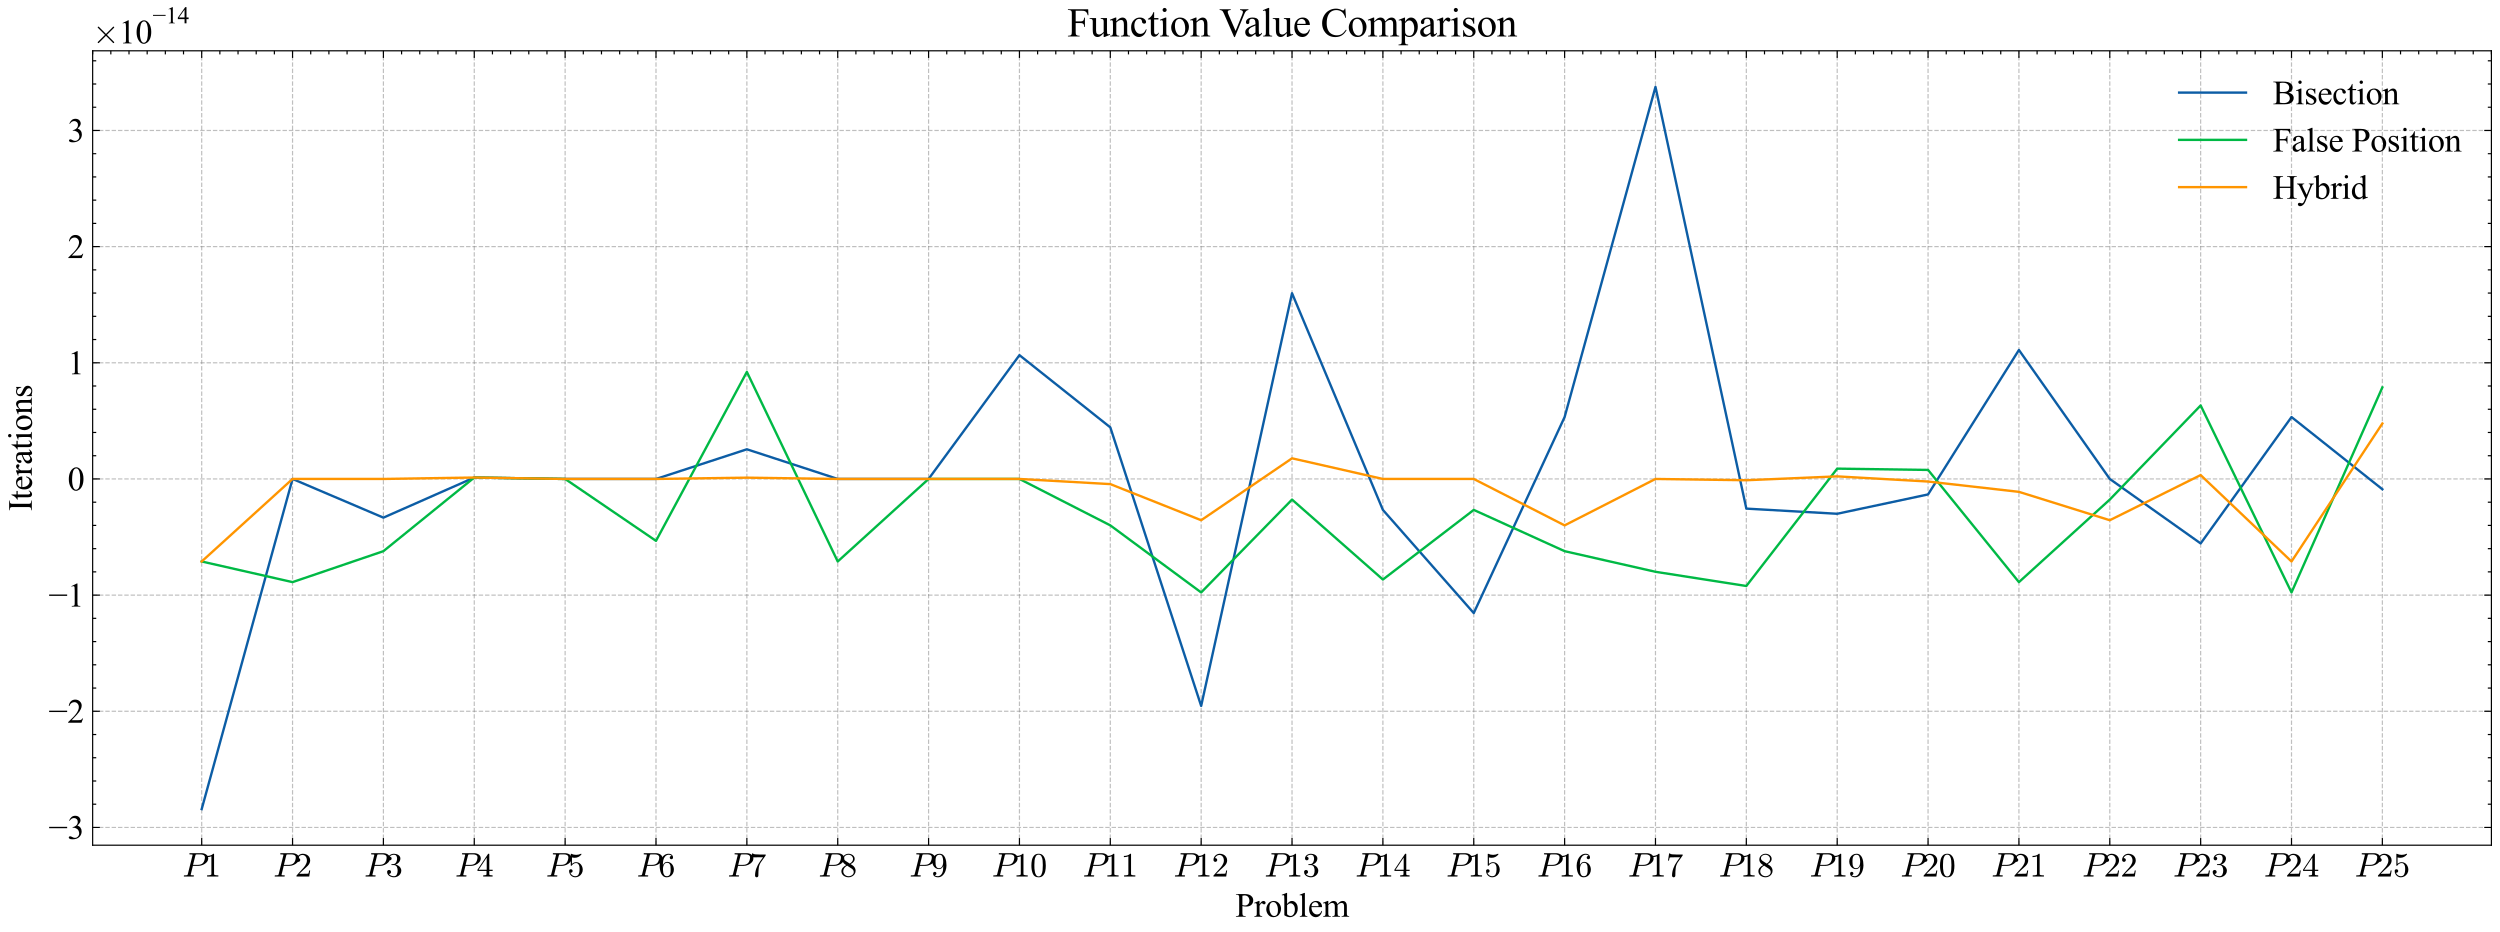 <?xml version="1.0" encoding="utf-8" standalone="no"?>
<!DOCTYPE svg PUBLIC "-//W3C//DTD SVG 1.1//EN"
  "http://www.w3.org/Graphics/SVG/1.1/DTD/svg11.dtd">
<svg xmlns:xlink="http://www.w3.org/1999/xlink" width="1046.796pt" height="390.437pt" viewBox="0 0 1046.796 390.437" xmlns="http://www.w3.org/2000/svg" version="1.1">
 <defs>
  <style type="text/css">*{stroke-linejoin: round; stroke-linecap: butt}</style>
 </defs>
 <g id="figure_1">
  <g id="patch_1">
   <path d="M 0 390.437 
L 1046.796 390.437 
L 1046.796 0 
L 0 0 
z
" style="fill: #ffffff"/>
  </g>
  <g id="axes_1">
   <g id="patch_2">
    <path d="M 38.796 353.906 
L 1043.196 353.906 
L 1043.196 21.265 
L 38.796 21.265 
z
" style="fill: #ffffff"/>
   </g>
   <g id="matplotlib.axis_1">
    <g id="xtick_1">
     <g id="line2d_1">
      <path d="M 84.45 353.906 
L 84.45 21.265 
" clip-path="url(#pf535612efd)" style="fill: none; stroke-dasharray: 1.85,0.8; stroke-dashoffset: 0; stroke: #808080; stroke-opacity: 0.5; stroke-width: 0.5"/>
     </g>
     <g id="line2d_2">
      <defs>
       <path id="mca8748a5d8" d="M 0 0 
L 0 -3 
" style="stroke: #000000; stroke-width: 0.5"/>
      </defs>
      <g>
       <use xlink:href="#mca8748a5d8" x="84.45" y="353.906" style="stroke: #000000; stroke-width: 0.5"/>
      </g>
     </g>
     <g id="line2d_3">
      <defs>
       <path id="m4b5279ea63" d="M 0 0 
L 0 3 
" style="stroke: #000000; stroke-width: 0.5"/>
      </defs>
      <g>
       <use xlink:href="#m4b5279ea63" x="84.45" y="21.265" style="stroke: #000000; stroke-width: 0.5"/>
      </g>
     </g>
     <g id="text_1">
      <!-- $P1$ -->
      <g transform="translate(76.4 367.127) scale(0.14 -0.14)">
       <defs>
        <path id="Cmmi10-50" d="M 313 0 
Q 250 0 250 84 
Q 253 100 262 139 
Q 272 178 289 201 
Q 306 225 331 225 
Q 722 225 878 269 
Q 959 297 997 441 
L 1875 3956 
Q 1888 4019 1888 4044 
Q 1888 4113 1813 4122 
Q 1691 4147 1350 4147 
Q 1288 4147 1288 4231 
Q 1291 4247 1300 4286 
Q 1309 4325 1326 4348 
Q 1344 4372 1369 4372 
L 3578 4372 
Q 3881 4372 4165 4264 
Q 4450 4156 4631 3934 
Q 4813 3713 4813 3397 
Q 4813 2991 4527 2672 
Q 4241 2353 3814 2175 
Q 3388 1997 2988 1997 
L 1947 1997 
L 1556 416 
Q 1544 353 1544 325 
Q 1544 300 1551 283 
Q 1559 266 1573 261 
Q 1588 256 1619 250 
Q 1741 225 2081 225 
Q 2144 225 2144 141 
Q 2122 50 2109 25 
Q 2097 0 2034 0 
L 313 0 
z
M 1978 2188 
L 2875 2188 
Q 3497 2188 3822 2522 
Q 3988 2688 4092 3000 
Q 4197 3313 4197 3566 
Q 4197 3881 3956 4014 
Q 3716 4147 3359 4147 
L 2747 4147 
Q 2572 4147 2515 4117 
Q 2459 4088 2413 3928 
L 1978 2188 
z
" transform="scale(0.016)"/>
        <path id="Cmr10-31" d="M 594 0 
L 594 225 
Q 1394 225 1394 428 
L 1394 3788 
Q 1063 3628 556 3628 
L 556 3853 
Q 1341 3853 1741 4263 
L 1831 4263 
Q 1853 4263 1873 4245 
Q 1894 4228 1894 4206 
L 1894 428 
Q 1894 225 2694 225 
L 2694 0 
L 594 0 
z
" transform="scale(0.016)"/>
       </defs>
       <use xlink:href="#Cmmi10-50" transform="translate(0 0.688)"/>
       <use xlink:href="#Cmr10-31" transform="translate(64.209 0.688)"/>
      </g>
     </g>
    </g>
    <g id="xtick_2">
     <g id="line2d_4">
      <path d="M 122.496 353.906 
L 122.496 21.265 
" clip-path="url(#pf535612efd)" style="fill: none; stroke-dasharray: 1.85,0.8; stroke-dashoffset: 0; stroke: #808080; stroke-opacity: 0.5; stroke-width: 0.5"/>
     </g>
     <g id="line2d_5">
      <g>
       <use xlink:href="#mca8748a5d8" x="122.496" y="353.906" style="stroke: #000000; stroke-width: 0.5"/>
      </g>
     </g>
     <g id="line2d_6">
      <g>
       <use xlink:href="#m4b5279ea63" x="122.496" y="21.265" style="stroke: #000000; stroke-width: 0.5"/>
      </g>
     </g>
     <g id="text_2">
      <!-- $P2$ -->
      <g transform="translate(114.446 367.127) scale(0.14 -0.14)">
       <defs>
        <path id="Cmr10-32" d="M 319 0 
L 319 172 
Q 319 188 331 206 
L 1325 1306 
Q 1550 1550 1690 1715 
Q 1831 1881 1968 2097 
Q 2106 2313 2186 2536 
Q 2266 2759 2266 3009 
Q 2266 3272 2169 3511 
Q 2072 3750 1880 3894 
Q 1688 4038 1416 4038 
Q 1138 4038 916 3870 
Q 694 3703 603 3438 
Q 628 3444 672 3444 
Q 816 3444 917 3347 
Q 1019 3250 1019 3097 
Q 1019 2950 917 2848 
Q 816 2747 672 2747 
Q 522 2747 420 2851 
Q 319 2956 319 3097 
Q 319 3338 409 3548 
Q 500 3759 670 3923 
Q 841 4088 1055 4175 
Q 1269 4263 1509 4263 
Q 1875 4263 2190 4108 
Q 2506 3953 2690 3670 
Q 2875 3388 2875 3009 
Q 2875 2731 2753 2481 
Q 2631 2231 2440 2026 
Q 2250 1822 1953 1562 
Q 1656 1303 1563 1216 
L 838 519 
L 1453 519 
Q 1906 519 2211 526 
Q 2516 534 2534 550 
Q 2609 631 2688 1141 
L 2875 1141 
L 2694 0 
L 319 0 
z
" transform="scale(0.016)"/>
       </defs>
       <use xlink:href="#Cmmi10-50" transform="translate(0 0.688)"/>
       <use xlink:href="#Cmr10-32" transform="translate(64.209 0.688)"/>
      </g>
     </g>
    </g>
    <g id="xtick_3">
     <g id="line2d_7">
      <path d="M 160.541 353.906 
L 160.541 21.265 
" clip-path="url(#pf535612efd)" style="fill: none; stroke-dasharray: 1.85,0.8; stroke-dashoffset: 0; stroke: #808080; stroke-opacity: 0.5; stroke-width: 0.5"/>
     </g>
     <g id="line2d_8">
      <g>
       <use xlink:href="#mca8748a5d8" x="160.541" y="353.906" style="stroke: #000000; stroke-width: 0.5"/>
      </g>
     </g>
     <g id="line2d_9">
      <g>
       <use xlink:href="#m4b5279ea63" x="160.541" y="21.265" style="stroke: #000000; stroke-width: 0.5"/>
      </g>
     </g>
     <g id="text_3">
      <!-- $P3$ -->
      <g transform="translate(152.491 367.127) scale(0.14 -0.14)">
       <defs>
        <path id="Cmr10-33" d="M 609 494 
Q 759 275 1012 169 
Q 1266 63 1556 63 
Q 1928 63 2084 380 
Q 2241 697 2241 1100 
Q 2241 1281 2208 1462 
Q 2175 1644 2097 1800 
Q 2019 1956 1883 2050 
Q 1747 2144 1550 2144 
L 1125 2144 
Q 1069 2144 1069 2203 
L 1069 2259 
Q 1069 2309 1125 2309 
L 1478 2338 
Q 1703 2338 1851 2506 
Q 2000 2675 2069 2917 
Q 2138 3159 2138 3378 
Q 2138 3684 1994 3881 
Q 1850 4078 1556 4078 
Q 1313 4078 1091 3986 
Q 869 3894 738 3706 
Q 750 3709 759 3711 
Q 769 3713 781 3713 
Q 925 3713 1022 3613 
Q 1119 3513 1119 3372 
Q 1119 3234 1022 3134 
Q 925 3034 781 3034 
Q 641 3034 541 3134 
Q 441 3234 441 3372 
Q 441 3647 606 3850 
Q 772 4053 1033 4158 
Q 1294 4263 1556 4263 
Q 1750 4263 1965 4205 
Q 2181 4147 2356 4039 
Q 2531 3931 2642 3762 
Q 2753 3594 2753 3378 
Q 2753 3109 2633 2881 
Q 2513 2653 2303 2487 
Q 2094 2322 1844 2241 
Q 2122 2188 2372 2031 
Q 2622 1875 2773 1631 
Q 2925 1388 2925 1106 
Q 2925 753 2731 467 
Q 2538 181 2222 20 
Q 1906 -141 1556 -141 
Q 1256 -141 954 -26 
Q 653 88 461 316 
Q 269 544 269 863 
Q 269 1022 375 1128 
Q 481 1234 641 1234 
Q 744 1234 830 1186 
Q 916 1138 964 1050 
Q 1013 963 1013 863 
Q 1013 706 903 600 
Q 794 494 641 494 
L 609 494 
z
" transform="scale(0.016)"/>
       </defs>
       <use xlink:href="#Cmmi10-50" transform="translate(0 0.688)"/>
       <use xlink:href="#Cmr10-33" transform="translate(64.209 0.688)"/>
      </g>
     </g>
    </g>
    <g id="xtick_4">
     <g id="line2d_10">
      <path d="M 198.587 353.906 
L 198.587 21.265 
" clip-path="url(#pf535612efd)" style="fill: none; stroke-dasharray: 1.85,0.8; stroke-dashoffset: 0; stroke: #808080; stroke-opacity: 0.5; stroke-width: 0.5"/>
     </g>
     <g id="line2d_11">
      <g>
       <use xlink:href="#mca8748a5d8" x="198.587" y="353.906" style="stroke: #000000; stroke-width: 0.5"/>
      </g>
     </g>
     <g id="line2d_12">
      <g>
       <use xlink:href="#m4b5279ea63" x="198.587" y="21.265" style="stroke: #000000; stroke-width: 0.5"/>
      </g>
     </g>
     <g id="text_4">
      <!-- $P4$ -->
      <g transform="translate(190.537 367.127) scale(0.14 -0.14)">
       <defs>
        <path id="Cmr10-34" d="M 178 1056 
L 178 1281 
L 2156 4231 
Q 2178 4263 2222 4263 
L 2316 4263 
Q 2388 4263 2388 4191 
L 2388 1281 
L 3016 1281 
L 3016 1056 
L 2388 1056 
L 2388 428 
Q 2388 297 2575 261 
Q 2763 225 3009 225 
L 3009 0 
L 1247 0 
L 1247 225 
Q 1494 225 1681 261 
Q 1869 297 1869 428 
L 1869 1056 
L 178 1056 
z
M 391 1281 
L 1906 1281 
L 1906 3547 
L 391 1281 
z
" transform="scale(0.016)"/>
       </defs>
       <use xlink:href="#Cmmi10-50" transform="translate(0 0.688)"/>
       <use xlink:href="#Cmr10-34" transform="translate(64.209 0.688)"/>
      </g>
     </g>
    </g>
    <g id="xtick_5">
     <g id="line2d_13">
      <path d="M 236.632 353.906 
L 236.632 21.265 
" clip-path="url(#pf535612efd)" style="fill: none; stroke-dasharray: 1.85,0.8; stroke-dashoffset: 0; stroke: #808080; stroke-opacity: 0.5; stroke-width: 0.5"/>
     </g>
     <g id="line2d_14">
      <g>
       <use xlink:href="#mca8748a5d8" x="236.632" y="353.906" style="stroke: #000000; stroke-width: 0.5"/>
      </g>
     </g>
     <g id="line2d_15">
      <g>
       <use xlink:href="#m4b5279ea63" x="236.632" y="21.265" style="stroke: #000000; stroke-width: 0.5"/>
      </g>
     </g>
     <g id="text_5">
      <!-- $P5$ -->
      <g transform="translate(228.582 367.127) scale(0.14 -0.14)">
       <defs>
        <path id="Cmr10-35" d="M 556 728 
Q 622 541 758 387 
Q 894 234 1080 148 
Q 1266 63 1466 63 
Q 1928 63 2103 422 
Q 2278 781 2278 1294 
Q 2278 1516 2270 1667 
Q 2263 1819 2228 1959 
Q 2169 2184 2020 2353 
Q 1872 2522 1656 2522 
Q 1441 2522 1286 2456 
Q 1131 2391 1034 2303 
Q 938 2216 863 2119 
Q 788 2022 769 2016 
L 697 2016 
Q 681 2016 657 2036 
Q 634 2056 634 2075 
L 634 4213 
Q 634 4228 654 4245 
Q 675 4263 697 4263 
L 716 4263 
Q 1147 4056 1631 4056 
Q 2106 4056 2547 4263 
L 2566 4263 
Q 2588 4263 2606 4247 
Q 2625 4231 2625 4213 
L 2625 4153 
Q 2625 4122 2613 4122 
Q 2394 3831 2064 3668 
Q 1734 3506 1381 3506 
Q 1125 3506 856 3578 
L 856 2369 
Q 1069 2541 1236 2614 
Q 1403 2688 1663 2688 
Q 2016 2688 2295 2484 
Q 2575 2281 2725 1954 
Q 2875 1628 2875 1288 
Q 2875 903 2686 575 
Q 2497 247 2172 53 
Q 1847 -141 1466 -141 
Q 1150 -141 886 21 
Q 622 184 470 459 
Q 319 734 319 1044 
Q 319 1188 412 1278 
Q 506 1369 647 1369 
Q 788 1369 883 1276 
Q 978 1184 978 1044 
Q 978 906 883 811 
Q 788 716 647 716 
Q 625 716 597 720 
Q 569 725 556 728 
z
" transform="scale(0.016)"/>
       </defs>
       <use xlink:href="#Cmmi10-50" transform="translate(0 0.688)"/>
       <use xlink:href="#Cmr10-35" transform="translate(64.209 0.688)"/>
      </g>
     </g>
    </g>
    <g id="xtick_6">
     <g id="line2d_16">
      <path d="M 274.678 353.906 
L 274.678 21.265 
" clip-path="url(#pf535612efd)" style="fill: none; stroke-dasharray: 1.85,0.8; stroke-dashoffset: 0; stroke: #808080; stroke-opacity: 0.5; stroke-width: 0.5"/>
     </g>
     <g id="line2d_17">
      <g>
       <use xlink:href="#mca8748a5d8" x="274.678" y="353.906" style="stroke: #000000; stroke-width: 0.5"/>
      </g>
     </g>
     <g id="line2d_18">
      <g>
       <use xlink:href="#m4b5279ea63" x="274.678" y="21.265" style="stroke: #000000; stroke-width: 0.5"/>
      </g>
     </g>
     <g id="text_6">
      <!-- $P6$ -->
      <g transform="translate(266.628 367.127) scale(0.14 -0.14)">
       <defs>
        <path id="Cmr10-36" d="M 1600 -141 
Q 1203 -141 937 70 
Q 672 281 526 617 
Q 381 953 325 1322 
Q 269 1691 269 2069 
Q 269 2575 466 3084 
Q 663 3594 1045 3928 
Q 1428 4263 1953 4263 
Q 2172 4263 2361 4180 
Q 2550 4097 2658 3936 
Q 2766 3775 2766 3547 
Q 2766 3416 2677 3327 
Q 2588 3238 2456 3238 
Q 2331 3238 2240 3328 
Q 2150 3419 2150 3547 
Q 2150 3672 2240 3762 
Q 2331 3853 2456 3853 
L 2491 3853 
Q 2409 3969 2261 4023 
Q 2113 4078 1953 4078 
Q 1759 4078 1595 3993 
Q 1431 3909 1300 3765 
Q 1169 3622 1081 3448 
Q 994 3275 945 3053 
Q 897 2831 884 2637 
Q 872 2444 872 2150 
Q 984 2413 1190 2580 
Q 1397 2747 1656 2747 
Q 1941 2747 2175 2631 
Q 2409 2516 2578 2311 
Q 2747 2106 2836 1843 
Q 2925 1581 2925 1313 
Q 2925 938 2758 598 
Q 2591 259 2287 59 
Q 1984 -141 1600 -141 
z
M 1600 63 
Q 1847 63 1997 175 
Q 2147 288 2217 473 
Q 2288 659 2305 848 
Q 2322 1038 2322 1313 
Q 2322 1675 2287 1931 
Q 2253 2188 2100 2383 
Q 1947 2578 1631 2578 
Q 1372 2578 1205 2403 
Q 1038 2228 961 1961 
Q 884 1694 884 1447 
Q 884 1363 891 1319 
Q 891 1309 889 1303 
Q 888 1297 884 1288 
Q 884 1013 940 731 
Q 997 450 1156 256 
Q 1316 63 1600 63 
z
" transform="scale(0.016)"/>
       </defs>
       <use xlink:href="#Cmmi10-50" transform="translate(0 0.688)"/>
       <use xlink:href="#Cmr10-36" transform="translate(64.209 0.688)"/>
      </g>
     </g>
    </g>
    <g id="xtick_7">
     <g id="line2d_19">
      <path d="M 312.723 353.906 
L 312.723 21.265 
" clip-path="url(#pf535612efd)" style="fill: none; stroke-dasharray: 1.85,0.8; stroke-dashoffset: 0; stroke: #808080; stroke-opacity: 0.5; stroke-width: 0.5"/>
     </g>
     <g id="line2d_20">
      <g>
       <use xlink:href="#mca8748a5d8" x="312.723" y="353.906" style="stroke: #000000; stroke-width: 0.5"/>
      </g>
     </g>
     <g id="line2d_21">
      <g>
       <use xlink:href="#m4b5279ea63" x="312.723" y="21.265" style="stroke: #000000; stroke-width: 0.5"/>
      </g>
     </g>
     <g id="text_7">
      <!-- $P7$ -->
      <g transform="translate(304.673 367.127) scale(0.14 -0.14)">
       <defs>
        <path id="Cmr10-37" d="M 1113 166 
Q 1113 522 1175 862 
Q 1238 1203 1358 1536 
Q 1478 1869 1648 2189 
Q 1819 2509 2022 2791 
L 2606 3603 
L 1875 3603 
Q 738 3603 703 3572 
Q 619 3469 544 2981 
L 359 2981 
L 569 4325 
L 756 4325 
L 756 4306 
Q 756 4191 1147 4156 
Q 1538 4122 1913 4122 
L 3103 4122 
L 3103 3956 
Q 3103 3950 3101 3947 
Q 3100 3944 3097 3938 
L 2216 2700 
Q 1891 2219 1809 1631 
Q 1728 1044 1728 166 
Q 1728 41 1637 -50 
Q 1547 -141 1422 -141 
Q 1294 -141 1203 -50 
Q 1113 41 1113 166 
z
" transform="scale(0.016)"/>
       </defs>
       <use xlink:href="#Cmmi10-50" transform="translate(0 0.688)"/>
       <use xlink:href="#Cmr10-37" transform="translate(64.209 0.688)"/>
      </g>
     </g>
    </g>
    <g id="xtick_8">
     <g id="line2d_22">
      <path d="M 350.769 353.906 
L 350.769 21.265 
" clip-path="url(#pf535612efd)" style="fill: none; stroke-dasharray: 1.85,0.8; stroke-dashoffset: 0; stroke: #808080; stroke-opacity: 0.5; stroke-width: 0.5"/>
     </g>
     <g id="line2d_23">
      <g>
       <use xlink:href="#mca8748a5d8" x="350.769" y="353.906" style="stroke: #000000; stroke-width: 0.5"/>
      </g>
     </g>
     <g id="line2d_24">
      <g>
       <use xlink:href="#m4b5279ea63" x="350.769" y="21.265" style="stroke: #000000; stroke-width: 0.5"/>
      </g>
     </g>
     <g id="text_8">
      <!-- $P8$ -->
      <g transform="translate(342.719 367.127) scale(0.14 -0.14)">
       <defs>
        <path id="Cmr10-38" d="M 269 972 
Q 269 1356 522 1651 
Q 775 1947 1172 2144 
L 934 2297 
Q 716 2441 578 2680 
Q 441 2919 441 3181 
Q 441 3488 602 3734 
Q 763 3981 1030 4122 
Q 1297 4263 1600 4263 
Q 1884 4263 2148 4147 
Q 2413 4031 2583 3815 
Q 2753 3600 2753 3303 
Q 2753 3088 2651 2903 
Q 2550 2719 2373 2572 
Q 2197 2425 1997 2322 
L 2363 2088 
Q 2616 1922 2770 1653 
Q 2925 1384 2925 1088 
Q 2925 741 2739 456 
Q 2553 172 2247 15 
Q 1941 -141 1600 -141 
Q 1269 -141 961 -6 
Q 653 128 461 383 
Q 269 638 269 972 
z
M 616 972 
Q 616 719 755 509 
Q 894 300 1122 181 
Q 1350 63 1600 63 
Q 1972 63 2275 280 
Q 2578 497 2578 856 
Q 2578 978 2529 1098 
Q 2481 1219 2395 1317 
Q 2309 1416 2203 1478 
L 1344 2034 
Q 1144 1928 976 1765 
Q 809 1603 712 1400 
Q 616 1197 616 972 
z
M 1056 2925 
L 1831 2425 
Q 2100 2581 2272 2803 
Q 2444 3025 2444 3303 
Q 2444 3519 2323 3698 
Q 2203 3878 2009 3978 
Q 1816 4078 1594 4078 
Q 1400 4078 1203 4003 
Q 1006 3928 878 3779 
Q 750 3631 750 3431 
Q 750 3131 1056 2925 
z
" transform="scale(0.016)"/>
       </defs>
       <use xlink:href="#Cmmi10-50" transform="translate(0 0.688)"/>
       <use xlink:href="#Cmr10-38" transform="translate(64.209 0.688)"/>
      </g>
     </g>
    </g>
    <g id="xtick_9">
     <g id="line2d_25">
      <path d="M 388.814 353.906 
L 388.814 21.265 
" clip-path="url(#pf535612efd)" style="fill: none; stroke-dasharray: 1.85,0.8; stroke-dashoffset: 0; stroke: #808080; stroke-opacity: 0.5; stroke-width: 0.5"/>
     </g>
     <g id="line2d_26">
      <g>
       <use xlink:href="#mca8748a5d8" x="388.814" y="353.906" style="stroke: #000000; stroke-width: 0.5"/>
      </g>
     </g>
     <g id="line2d_27">
      <g>
       <use xlink:href="#m4b5279ea63" x="388.814" y="21.265" style="stroke: #000000; stroke-width: 0.5"/>
      </g>
     </g>
     <g id="text_9">
      <!-- $P9$ -->
      <g transform="translate(380.764 367.127) scale(0.14 -0.14)">
       <defs>
        <path id="Cmr10-39" d="M 722 269 
Q 897 63 1331 63 
Q 1575 63 1786 228 
Q 1997 394 2113 634 
Q 2247 906 2284 1214 
Q 2322 1522 2322 1978 
Q 2213 1719 2008 1553 
Q 1803 1388 1538 1388 
Q 1166 1388 873 1589 
Q 581 1791 425 2120 
Q 269 2450 269 2822 
Q 269 3206 444 3539 
Q 619 3872 928 4067 
Q 1238 4263 1631 4263 
Q 2019 4263 2280 4052 
Q 2541 3841 2678 3508 
Q 2816 3175 2870 2803 
Q 2925 2431 2925 2069 
Q 2925 1575 2744 1061 
Q 2563 547 2202 203 
Q 1841 -141 1331 -141 
Q 953 -141 690 37 
Q 428 216 428 575 
Q 428 706 517 795 
Q 606 884 738 884 
Q 866 884 955 795 
Q 1044 706 1044 575 
Q 1044 450 953 359 
Q 863 269 738 269 
L 722 269 
z
M 1563 1556 
Q 1825 1556 1992 1732 
Q 2159 1909 2234 2171 
Q 2309 2434 2309 2694 
L 2309 2816 
L 2309 2841 
Q 2309 3322 2168 3700 
Q 2028 4078 1631 4078 
Q 1378 4078 1220 3967 
Q 1063 3856 988 3672 
Q 913 3488 892 3278 
Q 872 3069 872 2822 
Q 872 2459 906 2203 
Q 941 1947 1094 1751 
Q 1247 1556 1563 1556 
z
" transform="scale(0.016)"/>
       </defs>
       <use xlink:href="#Cmmi10-50" transform="translate(0 0.688)"/>
       <use xlink:href="#Cmr10-39" transform="translate(64.209 0.688)"/>
      </g>
     </g>
    </g>
    <g id="xtick_10">
     <g id="line2d_28">
      <path d="M 426.86 353.906 
L 426.86 21.265 
" clip-path="url(#pf535612efd)" style="fill: none; stroke-dasharray: 1.85,0.8; stroke-dashoffset: 0; stroke: #808080; stroke-opacity: 0.5; stroke-width: 0.5"/>
     </g>
     <g id="line2d_29">
      <g>
       <use xlink:href="#mca8748a5d8" x="426.86" y="353.906" style="stroke: #000000; stroke-width: 0.5"/>
      </g>
     </g>
     <g id="line2d_30">
      <g>
       <use xlink:href="#m4b5279ea63" x="426.86" y="21.265" style="stroke: #000000; stroke-width: 0.5"/>
      </g>
     </g>
     <g id="text_10">
      <!-- $P10$ -->
      <g transform="translate(415.31 367.127) scale(0.14 -0.14)">
       <defs>
        <path id="Cmr10-30" d="M 1600 -141 
Q 816 -141 533 504 
Q 250 1150 250 2041 
Q 250 2597 351 3087 
Q 453 3578 754 3920 
Q 1056 4263 1600 4263 
Q 2022 4263 2290 4056 
Q 2559 3850 2700 3523 
Q 2841 3197 2892 2823 
Q 2944 2450 2944 2041 
Q 2944 1491 2842 1011 
Q 2741 531 2444 195 
Q 2147 -141 1600 -141 
z
M 1600 25 
Q 1956 25 2131 390 
Q 2306 756 2347 1200 
Q 2388 1644 2388 2144 
Q 2388 2625 2347 3031 
Q 2306 3438 2132 3767 
Q 1959 4097 1600 4097 
Q 1238 4097 1063 3765 
Q 888 3434 847 3029 
Q 806 2625 806 2144 
Q 806 1788 823 1472 
Q 841 1156 916 820 
Q 991 484 1158 254 
Q 1325 25 1600 25 
z
" transform="scale(0.016)"/>
       </defs>
       <use xlink:href="#Cmmi10-50" transform="translate(0 0.688)"/>
       <use xlink:href="#Cmr10-31" transform="translate(64.209 0.688)"/>
       <use xlink:href="#Cmr10-30" transform="translate(114.209 0.688)"/>
      </g>
     </g>
    </g>
    <g id="xtick_11">
     <g id="line2d_31">
      <path d="M 464.905 353.906 
L 464.905 21.265 
" clip-path="url(#pf535612efd)" style="fill: none; stroke-dasharray: 1.85,0.8; stroke-dashoffset: 0; stroke: #808080; stroke-opacity: 0.5; stroke-width: 0.5"/>
     </g>
     <g id="line2d_32">
      <g>
       <use xlink:href="#mca8748a5d8" x="464.905" y="353.906" style="stroke: #000000; stroke-width: 0.5"/>
      </g>
     </g>
     <g id="line2d_33">
      <g>
       <use xlink:href="#m4b5279ea63" x="464.905" y="21.265" style="stroke: #000000; stroke-width: 0.5"/>
      </g>
     </g>
     <g id="text_11">
      <!-- $P11$ -->
      <g transform="translate(453.355 367.127) scale(0.14 -0.14)">
       <use xlink:href="#Cmmi10-50" transform="translate(0 0.688)"/>
       <use xlink:href="#Cmr10-31" transform="translate(64.209 0.688)"/>
       <use xlink:href="#Cmr10-31" transform="translate(114.209 0.688)"/>
      </g>
     </g>
    </g>
    <g id="xtick_12">
     <g id="line2d_34">
      <path d="M 502.95 353.906 
L 502.95 21.265 
" clip-path="url(#pf535612efd)" style="fill: none; stroke-dasharray: 1.85,0.8; stroke-dashoffset: 0; stroke: #808080; stroke-opacity: 0.5; stroke-width: 0.5"/>
     </g>
     <g id="line2d_35">
      <g>
       <use xlink:href="#mca8748a5d8" x="502.95" y="353.906" style="stroke: #000000; stroke-width: 0.5"/>
      </g>
     </g>
     <g id="line2d_36">
      <g>
       <use xlink:href="#m4b5279ea63" x="502.95" y="21.265" style="stroke: #000000; stroke-width: 0.5"/>
      </g>
     </g>
     <g id="text_12">
      <!-- $P12$ -->
      <g transform="translate(491.4 367.127) scale(0.14 -0.14)">
       <use xlink:href="#Cmmi10-50" transform="translate(0 0.688)"/>
       <use xlink:href="#Cmr10-31" transform="translate(64.209 0.688)"/>
       <use xlink:href="#Cmr10-32" transform="translate(114.209 0.688)"/>
      </g>
     </g>
    </g>
    <g id="xtick_13">
     <g id="line2d_37">
      <path d="M 540.996 353.906 
L 540.996 21.265 
" clip-path="url(#pf535612efd)" style="fill: none; stroke-dasharray: 1.85,0.8; stroke-dashoffset: 0; stroke: #808080; stroke-opacity: 0.5; stroke-width: 0.5"/>
     </g>
     <g id="line2d_38">
      <g>
       <use xlink:href="#mca8748a5d8" x="540.996" y="353.906" style="stroke: #000000; stroke-width: 0.5"/>
      </g>
     </g>
     <g id="line2d_39">
      <g>
       <use xlink:href="#m4b5279ea63" x="540.996" y="21.265" style="stroke: #000000; stroke-width: 0.5"/>
      </g>
     </g>
     <g id="text_13">
      <!-- $P13$ -->
      <g transform="translate(529.446 367.127) scale(0.14 -0.14)">
       <use xlink:href="#Cmmi10-50" transform="translate(0 0.688)"/>
       <use xlink:href="#Cmr10-31" transform="translate(64.209 0.688)"/>
       <use xlink:href="#Cmr10-33" transform="translate(114.209 0.688)"/>
      </g>
     </g>
    </g>
    <g id="xtick_14">
     <g id="line2d_40">
      <path d="M 579.041 353.906 
L 579.041 21.265 
" clip-path="url(#pf535612efd)" style="fill: none; stroke-dasharray: 1.85,0.8; stroke-dashoffset: 0; stroke: #808080; stroke-opacity: 0.5; stroke-width: 0.5"/>
     </g>
     <g id="line2d_41">
      <g>
       <use xlink:href="#mca8748a5d8" x="579.041" y="353.906" style="stroke: #000000; stroke-width: 0.5"/>
      </g>
     </g>
     <g id="line2d_42">
      <g>
       <use xlink:href="#m4b5279ea63" x="579.041" y="21.265" style="stroke: #000000; stroke-width: 0.5"/>
      </g>
     </g>
     <g id="text_14">
      <!-- $P14$ -->
      <g transform="translate(567.491 367.127) scale(0.14 -0.14)">
       <use xlink:href="#Cmmi10-50" transform="translate(0 0.688)"/>
       <use xlink:href="#Cmr10-31" transform="translate(64.209 0.688)"/>
       <use xlink:href="#Cmr10-34" transform="translate(114.209 0.688)"/>
      </g>
     </g>
    </g>
    <g id="xtick_15">
     <g id="line2d_43">
      <path d="M 617.087 353.906 
L 617.087 21.265 
" clip-path="url(#pf535612efd)" style="fill: none; stroke-dasharray: 1.85,0.8; stroke-dashoffset: 0; stroke: #808080; stroke-opacity: 0.5; stroke-width: 0.5"/>
     </g>
     <g id="line2d_44">
      <g>
       <use xlink:href="#mca8748a5d8" x="617.087" y="353.906" style="stroke: #000000; stroke-width: 0.5"/>
      </g>
     </g>
     <g id="line2d_45">
      <g>
       <use xlink:href="#m4b5279ea63" x="617.087" y="21.265" style="stroke: #000000; stroke-width: 0.5"/>
      </g>
     </g>
     <g id="text_15">
      <!-- $P15$ -->
      <g transform="translate(605.537 367.127) scale(0.14 -0.14)">
       <use xlink:href="#Cmmi10-50" transform="translate(0 0.688)"/>
       <use xlink:href="#Cmr10-31" transform="translate(64.209 0.688)"/>
       <use xlink:href="#Cmr10-35" transform="translate(114.209 0.688)"/>
      </g>
     </g>
    </g>
    <g id="xtick_16">
     <g id="line2d_46">
      <path d="M 655.132 353.906 
L 655.132 21.265 
" clip-path="url(#pf535612efd)" style="fill: none; stroke-dasharray: 1.85,0.8; stroke-dashoffset: 0; stroke: #808080; stroke-opacity: 0.5; stroke-width: 0.5"/>
     </g>
     <g id="line2d_47">
      <g>
       <use xlink:href="#mca8748a5d8" x="655.132" y="353.906" style="stroke: #000000; stroke-width: 0.5"/>
      </g>
     </g>
     <g id="line2d_48">
      <g>
       <use xlink:href="#m4b5279ea63" x="655.132" y="21.265" style="stroke: #000000; stroke-width: 0.5"/>
      </g>
     </g>
     <g id="text_16">
      <!-- $P16$ -->
      <g transform="translate(643.582 367.127) scale(0.14 -0.14)">
       <use xlink:href="#Cmmi10-50" transform="translate(0 0.688)"/>
       <use xlink:href="#Cmr10-31" transform="translate(64.209 0.688)"/>
       <use xlink:href="#Cmr10-36" transform="translate(114.209 0.688)"/>
      </g>
     </g>
    </g>
    <g id="xtick_17">
     <g id="line2d_49">
      <path d="M 693.178 353.906 
L 693.178 21.265 
" clip-path="url(#pf535612efd)" style="fill: none; stroke-dasharray: 1.85,0.8; stroke-dashoffset: 0; stroke: #808080; stroke-opacity: 0.5; stroke-width: 0.5"/>
     </g>
     <g id="line2d_50">
      <g>
       <use xlink:href="#mca8748a5d8" x="693.178" y="353.906" style="stroke: #000000; stroke-width: 0.5"/>
      </g>
     </g>
     <g id="line2d_51">
      <g>
       <use xlink:href="#m4b5279ea63" x="693.178" y="21.265" style="stroke: #000000; stroke-width: 0.5"/>
      </g>
     </g>
     <g id="text_17">
      <!-- $P17$ -->
      <g transform="translate(681.628 367.127) scale(0.14 -0.14)">
       <use xlink:href="#Cmmi10-50" transform="translate(0 0.688)"/>
       <use xlink:href="#Cmr10-31" transform="translate(64.209 0.688)"/>
       <use xlink:href="#Cmr10-37" transform="translate(114.209 0.688)"/>
      </g>
     </g>
    </g>
    <g id="xtick_18">
     <g id="line2d_52">
      <path d="M 731.223 353.906 
L 731.223 21.265 
" clip-path="url(#pf535612efd)" style="fill: none; stroke-dasharray: 1.85,0.8; stroke-dashoffset: 0; stroke: #808080; stroke-opacity: 0.5; stroke-width: 0.5"/>
     </g>
     <g id="line2d_53">
      <g>
       <use xlink:href="#mca8748a5d8" x="731.223" y="353.906" style="stroke: #000000; stroke-width: 0.5"/>
      </g>
     </g>
     <g id="line2d_54">
      <g>
       <use xlink:href="#m4b5279ea63" x="731.223" y="21.265" style="stroke: #000000; stroke-width: 0.5"/>
      </g>
     </g>
     <g id="text_18">
      <!-- $P18$ -->
      <g transform="translate(719.673 367.127) scale(0.14 -0.14)">
       <use xlink:href="#Cmmi10-50" transform="translate(0 0.688)"/>
       <use xlink:href="#Cmr10-31" transform="translate(64.209 0.688)"/>
       <use xlink:href="#Cmr10-38" transform="translate(114.209 0.688)"/>
      </g>
     </g>
    </g>
    <g id="xtick_19">
     <g id="line2d_55">
      <path d="M 769.269 353.906 
L 769.269 21.265 
" clip-path="url(#pf535612efd)" style="fill: none; stroke-dasharray: 1.85,0.8; stroke-dashoffset: 0; stroke: #808080; stroke-opacity: 0.5; stroke-width: 0.5"/>
     </g>
     <g id="line2d_56">
      <g>
       <use xlink:href="#mca8748a5d8" x="769.269" y="353.906" style="stroke: #000000; stroke-width: 0.5"/>
      </g>
     </g>
     <g id="line2d_57">
      <g>
       <use xlink:href="#m4b5279ea63" x="769.269" y="21.265" style="stroke: #000000; stroke-width: 0.5"/>
      </g>
     </g>
     <g id="text_19">
      <!-- $P19$ -->
      <g transform="translate(757.719 367.127) scale(0.14 -0.14)">
       <use xlink:href="#Cmmi10-50" transform="translate(0 0.688)"/>
       <use xlink:href="#Cmr10-31" transform="translate(64.209 0.688)"/>
       <use xlink:href="#Cmr10-39" transform="translate(114.209 0.688)"/>
      </g>
     </g>
    </g>
    <g id="xtick_20">
     <g id="line2d_58">
      <path d="M 807.314 353.906 
L 807.314 21.265 
" clip-path="url(#pf535612efd)" style="fill: none; stroke-dasharray: 1.85,0.8; stroke-dashoffset: 0; stroke: #808080; stroke-opacity: 0.5; stroke-width: 0.5"/>
     </g>
     <g id="line2d_59">
      <g>
       <use xlink:href="#mca8748a5d8" x="807.314" y="353.906" style="stroke: #000000; stroke-width: 0.5"/>
      </g>
     </g>
     <g id="line2d_60">
      <g>
       <use xlink:href="#m4b5279ea63" x="807.314" y="21.265" style="stroke: #000000; stroke-width: 0.5"/>
      </g>
     </g>
     <g id="text_20">
      <!-- $P20$ -->
      <g transform="translate(795.764 367.127) scale(0.14 -0.14)">
       <use xlink:href="#Cmmi10-50" transform="translate(0 0.688)"/>
       <use xlink:href="#Cmr10-32" transform="translate(64.209 0.688)"/>
       <use xlink:href="#Cmr10-30" transform="translate(114.209 0.688)"/>
      </g>
     </g>
    </g>
    <g id="xtick_21">
     <g id="line2d_61">
      <path d="M 845.36 353.906 
L 845.36 21.265 
" clip-path="url(#pf535612efd)" style="fill: none; stroke-dasharray: 1.85,0.8; stroke-dashoffset: 0; stroke: #808080; stroke-opacity: 0.5; stroke-width: 0.5"/>
     </g>
     <g id="line2d_62">
      <g>
       <use xlink:href="#mca8748a5d8" x="845.36" y="353.906" style="stroke: #000000; stroke-width: 0.5"/>
      </g>
     </g>
     <g id="line2d_63">
      <g>
       <use xlink:href="#m4b5279ea63" x="845.36" y="21.265" style="stroke: #000000; stroke-width: 0.5"/>
      </g>
     </g>
     <g id="text_21">
      <!-- $P21$ -->
      <g transform="translate(833.81 367.127) scale(0.14 -0.14)">
       <use xlink:href="#Cmmi10-50" transform="translate(0 0.688)"/>
       <use xlink:href="#Cmr10-32" transform="translate(64.209 0.688)"/>
       <use xlink:href="#Cmr10-31" transform="translate(114.209 0.688)"/>
      </g>
     </g>
    </g>
    <g id="xtick_22">
     <g id="line2d_64">
      <path d="M 883.405 353.906 
L 883.405 21.265 
" clip-path="url(#pf535612efd)" style="fill: none; stroke-dasharray: 1.85,0.8; stroke-dashoffset: 0; stroke: #808080; stroke-opacity: 0.5; stroke-width: 0.5"/>
     </g>
     <g id="line2d_65">
      <g>
       <use xlink:href="#mca8748a5d8" x="883.405" y="353.906" style="stroke: #000000; stroke-width: 0.5"/>
      </g>
     </g>
     <g id="line2d_66">
      <g>
       <use xlink:href="#m4b5279ea63" x="883.405" y="21.265" style="stroke: #000000; stroke-width: 0.5"/>
      </g>
     </g>
     <g id="text_22">
      <!-- $P22$ -->
      <g transform="translate(871.855 367.127) scale(0.14 -0.14)">
       <use xlink:href="#Cmmi10-50" transform="translate(0 0.688)"/>
       <use xlink:href="#Cmr10-32" transform="translate(64.209 0.688)"/>
       <use xlink:href="#Cmr10-32" transform="translate(114.209 0.688)"/>
      </g>
     </g>
    </g>
    <g id="xtick_23">
     <g id="line2d_67">
      <path d="M 921.45 353.906 
L 921.45 21.265 
" clip-path="url(#pf535612efd)" style="fill: none; stroke-dasharray: 1.85,0.8; stroke-dashoffset: 0; stroke: #808080; stroke-opacity: 0.5; stroke-width: 0.5"/>
     </g>
     <g id="line2d_68">
      <g>
       <use xlink:href="#mca8748a5d8" x="921.45" y="353.906" style="stroke: #000000; stroke-width: 0.5"/>
      </g>
     </g>
     <g id="line2d_69">
      <g>
       <use xlink:href="#m4b5279ea63" x="921.45" y="21.265" style="stroke: #000000; stroke-width: 0.5"/>
      </g>
     </g>
     <g id="text_23">
      <!-- $P23$ -->
      <g transform="translate(909.9 367.127) scale(0.14 -0.14)">
       <use xlink:href="#Cmmi10-50" transform="translate(0 0.688)"/>
       <use xlink:href="#Cmr10-32" transform="translate(64.209 0.688)"/>
       <use xlink:href="#Cmr10-33" transform="translate(114.209 0.688)"/>
      </g>
     </g>
    </g>
    <g id="xtick_24">
     <g id="line2d_70">
      <path d="M 959.496 353.906 
L 959.496 21.265 
" clip-path="url(#pf535612efd)" style="fill: none; stroke-dasharray: 1.85,0.8; stroke-dashoffset: 0; stroke: #808080; stroke-opacity: 0.5; stroke-width: 0.5"/>
     </g>
     <g id="line2d_71">
      <g>
       <use xlink:href="#mca8748a5d8" x="959.496" y="353.906" style="stroke: #000000; stroke-width: 0.5"/>
      </g>
     </g>
     <g id="line2d_72">
      <g>
       <use xlink:href="#m4b5279ea63" x="959.496" y="21.265" style="stroke: #000000; stroke-width: 0.5"/>
      </g>
     </g>
     <g id="text_24">
      <!-- $P24$ -->
      <g transform="translate(947.946 367.127) scale(0.14 -0.14)">
       <use xlink:href="#Cmmi10-50" transform="translate(0 0.688)"/>
       <use xlink:href="#Cmr10-32" transform="translate(64.209 0.688)"/>
       <use xlink:href="#Cmr10-34" transform="translate(114.209 0.688)"/>
      </g>
     </g>
    </g>
    <g id="xtick_25">
     <g id="line2d_73">
      <path d="M 997.541 353.906 
L 997.541 21.265 
" clip-path="url(#pf535612efd)" style="fill: none; stroke-dasharray: 1.85,0.8; stroke-dashoffset: 0; stroke: #808080; stroke-opacity: 0.5; stroke-width: 0.5"/>
     </g>
     <g id="line2d_74">
      <g>
       <use xlink:href="#mca8748a5d8" x="997.541" y="353.906" style="stroke: #000000; stroke-width: 0.5"/>
      </g>
     </g>
     <g id="line2d_75">
      <g>
       <use xlink:href="#m4b5279ea63" x="997.541" y="21.265" style="stroke: #000000; stroke-width: 0.5"/>
      </g>
     </g>
     <g id="text_25">
      <!-- $P25$ -->
      <g transform="translate(985.991 367.127) scale(0.14 -0.14)">
       <use xlink:href="#Cmmi10-50" transform="translate(0 0.688)"/>
       <use xlink:href="#Cmr10-32" transform="translate(64.209 0.688)"/>
       <use xlink:href="#Cmr10-35" transform="translate(114.209 0.688)"/>
      </g>
     </g>
    </g>
    <g id="xtick_26">
     <g id="line2d_76">
      <defs>
       <path id="md1e772d11d" d="M 0 0 
L 0 1.5 
" style="stroke: #000000; stroke-width: 0.5"/>
      </defs>
      <g>
       <use xlink:href="#md1e772d11d" x="38.796" y="21.265" style="stroke: #000000; stroke-width: 0.5"/>
      </g>
     </g>
    </g>
    <g id="xtick_27">
     <g id="line2d_77">
      <g>
       <use xlink:href="#md1e772d11d" x="46.405" y="21.265" style="stroke: #000000; stroke-width: 0.5"/>
      </g>
     </g>
    </g>
    <g id="xtick_28">
     <g id="line2d_78">
      <g>
       <use xlink:href="#md1e772d11d" x="54.014" y="21.265" style="stroke: #000000; stroke-width: 0.5"/>
      </g>
     </g>
    </g>
    <g id="xtick_29">
     <g id="line2d_79">
      <g>
       <use xlink:href="#md1e772d11d" x="61.623" y="21.265" style="stroke: #000000; stroke-width: 0.5"/>
      </g>
     </g>
    </g>
    <g id="xtick_30">
     <g id="line2d_80">
      <g>
       <use xlink:href="#md1e772d11d" x="69.232" y="21.265" style="stroke: #000000; stroke-width: 0.5"/>
      </g>
     </g>
    </g>
    <g id="xtick_31">
     <g id="line2d_81">
      <g>
       <use xlink:href="#md1e772d11d" x="76.841" y="21.265" style="stroke: #000000; stroke-width: 0.5"/>
      </g>
     </g>
    </g>
    <g id="xtick_32">
     <g id="line2d_82">
      <g>
       <use xlink:href="#md1e772d11d" x="92.06" y="21.265" style="stroke: #000000; stroke-width: 0.5"/>
      </g>
     </g>
    </g>
    <g id="xtick_33">
     <g id="line2d_83">
      <g>
       <use xlink:href="#md1e772d11d" x="99.669" y="21.265" style="stroke: #000000; stroke-width: 0.5"/>
      </g>
     </g>
    </g>
    <g id="xtick_34">
     <g id="line2d_84">
      <g>
       <use xlink:href="#md1e772d11d" x="107.278" y="21.265" style="stroke: #000000; stroke-width: 0.5"/>
      </g>
     </g>
    </g>
    <g id="xtick_35">
     <g id="line2d_85">
      <g>
       <use xlink:href="#md1e772d11d" x="114.887" y="21.265" style="stroke: #000000; stroke-width: 0.5"/>
      </g>
     </g>
    </g>
    <g id="xtick_36">
     <g id="line2d_86">
      <g>
       <use xlink:href="#md1e772d11d" x="130.105" y="21.265" style="stroke: #000000; stroke-width: 0.5"/>
      </g>
     </g>
    </g>
    <g id="xtick_37">
     <g id="line2d_87">
      <g>
       <use xlink:href="#md1e772d11d" x="137.714" y="21.265" style="stroke: #000000; stroke-width: 0.5"/>
      </g>
     </g>
    </g>
    <g id="xtick_38">
     <g id="line2d_88">
      <g>
       <use xlink:href="#md1e772d11d" x="145.323" y="21.265" style="stroke: #000000; stroke-width: 0.5"/>
      </g>
     </g>
    </g>
    <g id="xtick_39">
     <g id="line2d_89">
      <g>
       <use xlink:href="#md1e772d11d" x="152.932" y="21.265" style="stroke: #000000; stroke-width: 0.5"/>
      </g>
     </g>
    </g>
    <g id="xtick_40">
     <g id="line2d_90">
      <g>
       <use xlink:href="#md1e772d11d" x="168.15" y="21.265" style="stroke: #000000; stroke-width: 0.5"/>
      </g>
     </g>
    </g>
    <g id="xtick_41">
     <g id="line2d_91">
      <g>
       <use xlink:href="#md1e772d11d" x="175.76" y="21.265" style="stroke: #000000; stroke-width: 0.5"/>
      </g>
     </g>
    </g>
    <g id="xtick_42">
     <g id="line2d_92">
      <g>
       <use xlink:href="#md1e772d11d" x="183.369" y="21.265" style="stroke: #000000; stroke-width: 0.5"/>
      </g>
     </g>
    </g>
    <g id="xtick_43">
     <g id="line2d_93">
      <g>
       <use xlink:href="#md1e772d11d" x="190.978" y="21.265" style="stroke: #000000; stroke-width: 0.5"/>
      </g>
     </g>
    </g>
    <g id="xtick_44">
     <g id="line2d_94">
      <g>
       <use xlink:href="#md1e772d11d" x="206.196" y="21.265" style="stroke: #000000; stroke-width: 0.5"/>
      </g>
     </g>
    </g>
    <g id="xtick_45">
     <g id="line2d_95">
      <g>
       <use xlink:href="#md1e772d11d" x="213.805" y="21.265" style="stroke: #000000; stroke-width: 0.5"/>
      </g>
     </g>
    </g>
    <g id="xtick_46">
     <g id="line2d_96">
      <g>
       <use xlink:href="#md1e772d11d" x="221.414" y="21.265" style="stroke: #000000; stroke-width: 0.5"/>
      </g>
     </g>
    </g>
    <g id="xtick_47">
     <g id="line2d_97">
      <g>
       <use xlink:href="#md1e772d11d" x="229.023" y="21.265" style="stroke: #000000; stroke-width: 0.5"/>
      </g>
     </g>
    </g>
    <g id="xtick_48">
     <g id="line2d_98">
      <g>
       <use xlink:href="#md1e772d11d" x="244.241" y="21.265" style="stroke: #000000; stroke-width: 0.5"/>
      </g>
     </g>
    </g>
    <g id="xtick_49">
     <g id="line2d_99">
      <g>
       <use xlink:href="#md1e772d11d" x="251.85" y="21.265" style="stroke: #000000; stroke-width: 0.5"/>
      </g>
     </g>
    </g>
    <g id="xtick_50">
     <g id="line2d_100">
      <g>
       <use xlink:href="#md1e772d11d" x="259.46" y="21.265" style="stroke: #000000; stroke-width: 0.5"/>
      </g>
     </g>
    </g>
    <g id="xtick_51">
     <g id="line2d_101">
      <g>
       <use xlink:href="#md1e772d11d" x="267.069" y="21.265" style="stroke: #000000; stroke-width: 0.5"/>
      </g>
     </g>
    </g>
    <g id="xtick_52">
     <g id="line2d_102">
      <g>
       <use xlink:href="#md1e772d11d" x="282.287" y="21.265" style="stroke: #000000; stroke-width: 0.5"/>
      </g>
     </g>
    </g>
    <g id="xtick_53">
     <g id="line2d_103">
      <g>
       <use xlink:href="#md1e772d11d" x="289.896" y="21.265" style="stroke: #000000; stroke-width: 0.5"/>
      </g>
     </g>
    </g>
    <g id="xtick_54">
     <g id="line2d_104">
      <g>
       <use xlink:href="#md1e772d11d" x="297.505" y="21.265" style="stroke: #000000; stroke-width: 0.5"/>
      </g>
     </g>
    </g>
    <g id="xtick_55">
     <g id="line2d_105">
      <g>
       <use xlink:href="#md1e772d11d" x="305.114" y="21.265" style="stroke: #000000; stroke-width: 0.5"/>
      </g>
     </g>
    </g>
    <g id="xtick_56">
     <g id="line2d_106">
      <g>
       <use xlink:href="#md1e772d11d" x="320.332" y="21.265" style="stroke: #000000; stroke-width: 0.5"/>
      </g>
     </g>
    </g>
    <g id="xtick_57">
     <g id="line2d_107">
      <g>
       <use xlink:href="#md1e772d11d" x="327.941" y="21.265" style="stroke: #000000; stroke-width: 0.5"/>
      </g>
     </g>
    </g>
    <g id="xtick_58">
     <g id="line2d_108">
      <g>
       <use xlink:href="#md1e772d11d" x="335.55" y="21.265" style="stroke: #000000; stroke-width: 0.5"/>
      </g>
     </g>
    </g>
    <g id="xtick_59">
     <g id="line2d_109">
      <g>
       <use xlink:href="#md1e772d11d" x="343.16" y="21.265" style="stroke: #000000; stroke-width: 0.5"/>
      </g>
     </g>
    </g>
    <g id="xtick_60">
     <g id="line2d_110">
      <g>
       <use xlink:href="#md1e772d11d" x="358.378" y="21.265" style="stroke: #000000; stroke-width: 0.5"/>
      </g>
     </g>
    </g>
    <g id="xtick_61">
     <g id="line2d_111">
      <g>
       <use xlink:href="#md1e772d11d" x="365.987" y="21.265" style="stroke: #000000; stroke-width: 0.5"/>
      </g>
     </g>
    </g>
    <g id="xtick_62">
     <g id="line2d_112">
      <g>
       <use xlink:href="#md1e772d11d" x="373.596" y="21.265" style="stroke: #000000; stroke-width: 0.5"/>
      </g>
     </g>
    </g>
    <g id="xtick_63">
     <g id="line2d_113">
      <g>
       <use xlink:href="#md1e772d11d" x="381.205" y="21.265" style="stroke: #000000; stroke-width: 0.5"/>
      </g>
     </g>
    </g>
    <g id="xtick_64">
     <g id="line2d_114">
      <g>
       <use xlink:href="#md1e772d11d" x="396.423" y="21.265" style="stroke: #000000; stroke-width: 0.5"/>
      </g>
     </g>
    </g>
    <g id="xtick_65">
     <g id="line2d_115">
      <g>
       <use xlink:href="#md1e772d11d" x="404.032" y="21.265" style="stroke: #000000; stroke-width: 0.5"/>
      </g>
     </g>
    </g>
    <g id="xtick_66">
     <g id="line2d_116">
      <g>
       <use xlink:href="#md1e772d11d" x="411.641" y="21.265" style="stroke: #000000; stroke-width: 0.5"/>
      </g>
     </g>
    </g>
    <g id="xtick_67">
     <g id="line2d_117">
      <g>
       <use xlink:href="#md1e772d11d" x="419.25" y="21.265" style="stroke: #000000; stroke-width: 0.5"/>
      </g>
     </g>
    </g>
    <g id="xtick_68">
     <g id="line2d_118">
      <g>
       <use xlink:href="#md1e772d11d" x="434.469" y="21.265" style="stroke: #000000; stroke-width: 0.5"/>
      </g>
     </g>
    </g>
    <g id="xtick_69">
     <g id="line2d_119">
      <g>
       <use xlink:href="#md1e772d11d" x="442.078" y="21.265" style="stroke: #000000; stroke-width: 0.5"/>
      </g>
     </g>
    </g>
    <g id="xtick_70">
     <g id="line2d_120">
      <g>
       <use xlink:href="#md1e772d11d" x="449.687" y="21.265" style="stroke: #000000; stroke-width: 0.5"/>
      </g>
     </g>
    </g>
    <g id="xtick_71">
     <g id="line2d_121">
      <g>
       <use xlink:href="#md1e772d11d" x="457.296" y="21.265" style="stroke: #000000; stroke-width: 0.5"/>
      </g>
     </g>
    </g>
    <g id="xtick_72">
     <g id="line2d_122">
      <g>
       <use xlink:href="#md1e772d11d" x="472.514" y="21.265" style="stroke: #000000; stroke-width: 0.5"/>
      </g>
     </g>
    </g>
    <g id="xtick_73">
     <g id="line2d_123">
      <g>
       <use xlink:href="#md1e772d11d" x="480.123" y="21.265" style="stroke: #000000; stroke-width: 0.5"/>
      </g>
     </g>
    </g>
    <g id="xtick_74">
     <g id="line2d_124">
      <g>
       <use xlink:href="#md1e772d11d" x="487.732" y="21.265" style="stroke: #000000; stroke-width: 0.5"/>
      </g>
     </g>
    </g>
    <g id="xtick_75">
     <g id="line2d_125">
      <g>
       <use xlink:href="#md1e772d11d" x="495.341" y="21.265" style="stroke: #000000; stroke-width: 0.5"/>
      </g>
     </g>
    </g>
    <g id="xtick_76">
     <g id="line2d_126">
      <g>
       <use xlink:href="#md1e772d11d" x="510.56" y="21.265" style="stroke: #000000; stroke-width: 0.5"/>
      </g>
     </g>
    </g>
    <g id="xtick_77">
     <g id="line2d_127">
      <g>
       <use xlink:href="#md1e772d11d" x="518.169" y="21.265" style="stroke: #000000; stroke-width: 0.5"/>
      </g>
     </g>
    </g>
    <g id="xtick_78">
     <g id="line2d_128">
      <g>
       <use xlink:href="#md1e772d11d" x="525.778" y="21.265" style="stroke: #000000; stroke-width: 0.5"/>
      </g>
     </g>
    </g>
    <g id="xtick_79">
     <g id="line2d_129">
      <g>
       <use xlink:href="#md1e772d11d" x="533.387" y="21.265" style="stroke: #000000; stroke-width: 0.5"/>
      </g>
     </g>
    </g>
    <g id="xtick_80">
     <g id="line2d_130">
      <g>
       <use xlink:href="#md1e772d11d" x="548.605" y="21.265" style="stroke: #000000; stroke-width: 0.5"/>
      </g>
     </g>
    </g>
    <g id="xtick_81">
     <g id="line2d_131">
      <g>
       <use xlink:href="#md1e772d11d" x="556.214" y="21.265" style="stroke: #000000; stroke-width: 0.5"/>
      </g>
     </g>
    </g>
    <g id="xtick_82">
     <g id="line2d_132">
      <g>
       <use xlink:href="#md1e772d11d" x="563.823" y="21.265" style="stroke: #000000; stroke-width: 0.5"/>
      </g>
     </g>
    </g>
    <g id="xtick_83">
     <g id="line2d_133">
      <g>
       <use xlink:href="#md1e772d11d" x="571.432" y="21.265" style="stroke: #000000; stroke-width: 0.5"/>
      </g>
     </g>
    </g>
    <g id="xtick_84">
     <g id="line2d_134">
      <g>
       <use xlink:href="#md1e772d11d" x="586.65" y="21.265" style="stroke: #000000; stroke-width: 0.5"/>
      </g>
     </g>
    </g>
    <g id="xtick_85">
     <g id="line2d_135">
      <g>
       <use xlink:href="#md1e772d11d" x="594.26" y="21.265" style="stroke: #000000; stroke-width: 0.5"/>
      </g>
     </g>
    </g>
    <g id="xtick_86">
     <g id="line2d_136">
      <g>
       <use xlink:href="#md1e772d11d" x="601.869" y="21.265" style="stroke: #000000; stroke-width: 0.5"/>
      </g>
     </g>
    </g>
    <g id="xtick_87">
     <g id="line2d_137">
      <g>
       <use xlink:href="#md1e772d11d" x="609.478" y="21.265" style="stroke: #000000; stroke-width: 0.5"/>
      </g>
     </g>
    </g>
    <g id="xtick_88">
     <g id="line2d_138">
      <g>
       <use xlink:href="#md1e772d11d" x="624.696" y="21.265" style="stroke: #000000; stroke-width: 0.5"/>
      </g>
     </g>
    </g>
    <g id="xtick_89">
     <g id="line2d_139">
      <g>
       <use xlink:href="#md1e772d11d" x="632.305" y="21.265" style="stroke: #000000; stroke-width: 0.5"/>
      </g>
     </g>
    </g>
    <g id="xtick_90">
     <g id="line2d_140">
      <g>
       <use xlink:href="#md1e772d11d" x="639.914" y="21.265" style="stroke: #000000; stroke-width: 0.5"/>
      </g>
     </g>
    </g>
    <g id="xtick_91">
     <g id="line2d_141">
      <g>
       <use xlink:href="#md1e772d11d" x="647.523" y="21.265" style="stroke: #000000; stroke-width: 0.5"/>
      </g>
     </g>
    </g>
    <g id="xtick_92">
     <g id="line2d_142">
      <g>
       <use xlink:href="#md1e772d11d" x="662.741" y="21.265" style="stroke: #000000; stroke-width: 0.5"/>
      </g>
     </g>
    </g>
    <g id="xtick_93">
     <g id="line2d_143">
      <g>
       <use xlink:href="#md1e772d11d" x="670.35" y="21.265" style="stroke: #000000; stroke-width: 0.5"/>
      </g>
     </g>
    </g>
    <g id="xtick_94">
     <g id="line2d_144">
      <g>
       <use xlink:href="#md1e772d11d" x="677.96" y="21.265" style="stroke: #000000; stroke-width: 0.5"/>
      </g>
     </g>
    </g>
    <g id="xtick_95">
     <g id="line2d_145">
      <g>
       <use xlink:href="#md1e772d11d" x="685.569" y="21.265" style="stroke: #000000; stroke-width: 0.5"/>
      </g>
     </g>
    </g>
    <g id="xtick_96">
     <g id="line2d_146">
      <g>
       <use xlink:href="#md1e772d11d" x="700.787" y="21.265" style="stroke: #000000; stroke-width: 0.5"/>
      </g>
     </g>
    </g>
    <g id="xtick_97">
     <g id="line2d_147">
      <g>
       <use xlink:href="#md1e772d11d" x="708.396" y="21.265" style="stroke: #000000; stroke-width: 0.5"/>
      </g>
     </g>
    </g>
    <g id="xtick_98">
     <g id="line2d_148">
      <g>
       <use xlink:href="#md1e772d11d" x="716.005" y="21.265" style="stroke: #000000; stroke-width: 0.5"/>
      </g>
     </g>
    </g>
    <g id="xtick_99">
     <g id="line2d_149">
      <g>
       <use xlink:href="#md1e772d11d" x="723.614" y="21.265" style="stroke: #000000; stroke-width: 0.5"/>
      </g>
     </g>
    </g>
    <g id="xtick_100">
     <g id="line2d_150">
      <g>
       <use xlink:href="#md1e772d11d" x="738.832" y="21.265" style="stroke: #000000; stroke-width: 0.5"/>
      </g>
     </g>
    </g>
    <g id="xtick_101">
     <g id="line2d_151">
      <g>
       <use xlink:href="#md1e772d11d" x="746.441" y="21.265" style="stroke: #000000; stroke-width: 0.5"/>
      </g>
     </g>
    </g>
    <g id="xtick_102">
     <g id="line2d_152">
      <g>
       <use xlink:href="#md1e772d11d" x="754.05" y="21.265" style="stroke: #000000; stroke-width: 0.5"/>
      </g>
     </g>
    </g>
    <g id="xtick_103">
     <g id="line2d_153">
      <g>
       <use xlink:href="#md1e772d11d" x="761.66" y="21.265" style="stroke: #000000; stroke-width: 0.5"/>
      </g>
     </g>
    </g>
    <g id="xtick_104">
     <g id="line2d_154">
      <g>
       <use xlink:href="#md1e772d11d" x="776.878" y="21.265" style="stroke: #000000; stroke-width: 0.5"/>
      </g>
     </g>
    </g>
    <g id="xtick_105">
     <g id="line2d_155">
      <g>
       <use xlink:href="#md1e772d11d" x="784.487" y="21.265" style="stroke: #000000; stroke-width: 0.5"/>
      </g>
     </g>
    </g>
    <g id="xtick_106">
     <g id="line2d_156">
      <g>
       <use xlink:href="#md1e772d11d" x="792.096" y="21.265" style="stroke: #000000; stroke-width: 0.5"/>
      </g>
     </g>
    </g>
    <g id="xtick_107">
     <g id="line2d_157">
      <g>
       <use xlink:href="#md1e772d11d" x="799.705" y="21.265" style="stroke: #000000; stroke-width: 0.5"/>
      </g>
     </g>
    </g>
    <g id="xtick_108">
     <g id="line2d_158">
      <g>
       <use xlink:href="#md1e772d11d" x="814.923" y="21.265" style="stroke: #000000; stroke-width: 0.5"/>
      </g>
     </g>
    </g>
    <g id="xtick_109">
     <g id="line2d_159">
      <g>
       <use xlink:href="#md1e772d11d" x="822.532" y="21.265" style="stroke: #000000; stroke-width: 0.5"/>
      </g>
     </g>
    </g>
    <g id="xtick_110">
     <g id="line2d_160">
      <g>
       <use xlink:href="#md1e772d11d" x="830.141" y="21.265" style="stroke: #000000; stroke-width: 0.5"/>
      </g>
     </g>
    </g>
    <g id="xtick_111">
     <g id="line2d_161">
      <g>
       <use xlink:href="#md1e772d11d" x="837.75" y="21.265" style="stroke: #000000; stroke-width: 0.5"/>
      </g>
     </g>
    </g>
    <g id="xtick_112">
     <g id="line2d_162">
      <g>
       <use xlink:href="#md1e772d11d" x="852.969" y="21.265" style="stroke: #000000; stroke-width: 0.5"/>
      </g>
     </g>
    </g>
    <g id="xtick_113">
     <g id="line2d_163">
      <g>
       <use xlink:href="#md1e772d11d" x="860.578" y="21.265" style="stroke: #000000; stroke-width: 0.5"/>
      </g>
     </g>
    </g>
    <g id="xtick_114">
     <g id="line2d_164">
      <g>
       <use xlink:href="#md1e772d11d" x="868.187" y="21.265" style="stroke: #000000; stroke-width: 0.5"/>
      </g>
     </g>
    </g>
    <g id="xtick_115">
     <g id="line2d_165">
      <g>
       <use xlink:href="#md1e772d11d" x="875.796" y="21.265" style="stroke: #000000; stroke-width: 0.5"/>
      </g>
     </g>
    </g>
    <g id="xtick_116">
     <g id="line2d_166">
      <g>
       <use xlink:href="#md1e772d11d" x="891.014" y="21.265" style="stroke: #000000; stroke-width: 0.5"/>
      </g>
     </g>
    </g>
    <g id="xtick_117">
     <g id="line2d_167">
      <g>
       <use xlink:href="#md1e772d11d" x="898.623" y="21.265" style="stroke: #000000; stroke-width: 0.5"/>
      </g>
     </g>
    </g>
    <g id="xtick_118">
     <g id="line2d_168">
      <g>
       <use xlink:href="#md1e772d11d" x="906.232" y="21.265" style="stroke: #000000; stroke-width: 0.5"/>
      </g>
     </g>
    </g>
    <g id="xtick_119">
     <g id="line2d_169">
      <g>
       <use xlink:href="#md1e772d11d" x="913.841" y="21.265" style="stroke: #000000; stroke-width: 0.5"/>
      </g>
     </g>
    </g>
    <g id="xtick_120">
     <g id="line2d_170">
      <g>
       <use xlink:href="#md1e772d11d" x="929.06" y="21.265" style="stroke: #000000; stroke-width: 0.5"/>
      </g>
     </g>
    </g>
    <g id="xtick_121">
     <g id="line2d_171">
      <g>
       <use xlink:href="#md1e772d11d" x="936.669" y="21.265" style="stroke: #000000; stroke-width: 0.5"/>
      </g>
     </g>
    </g>
    <g id="xtick_122">
     <g id="line2d_172">
      <g>
       <use xlink:href="#md1e772d11d" x="944.278" y="21.265" style="stroke: #000000; stroke-width: 0.5"/>
      </g>
     </g>
    </g>
    <g id="xtick_123">
     <g id="line2d_173">
      <g>
       <use xlink:href="#md1e772d11d" x="951.887" y="21.265" style="stroke: #000000; stroke-width: 0.5"/>
      </g>
     </g>
    </g>
    <g id="xtick_124">
     <g id="line2d_174">
      <g>
       <use xlink:href="#md1e772d11d" x="967.105" y="21.265" style="stroke: #000000; stroke-width: 0.5"/>
      </g>
     </g>
    </g>
    <g id="xtick_125">
     <g id="line2d_175">
      <g>
       <use xlink:href="#md1e772d11d" x="974.714" y="21.265" style="stroke: #000000; stroke-width: 0.5"/>
      </g>
     </g>
    </g>
    <g id="xtick_126">
     <g id="line2d_176">
      <g>
       <use xlink:href="#md1e772d11d" x="982.323" y="21.265" style="stroke: #000000; stroke-width: 0.5"/>
      </g>
     </g>
    </g>
    <g id="xtick_127">
     <g id="line2d_177">
      <g>
       <use xlink:href="#md1e772d11d" x="989.932" y="21.265" style="stroke: #000000; stroke-width: 0.5"/>
      </g>
     </g>
    </g>
    <g id="xtick_128">
     <g id="line2d_178">
      <g>
       <use xlink:href="#md1e772d11d" x="1005.15" y="21.265" style="stroke: #000000; stroke-width: 0.5"/>
      </g>
     </g>
    </g>
    <g id="xtick_129">
     <g id="line2d_179">
      <g>
       <use xlink:href="#md1e772d11d" x="1012.76" y="21.265" style="stroke: #000000; stroke-width: 0.5"/>
      </g>
     </g>
    </g>
    <g id="xtick_130">
     <g id="line2d_180">
      <g>
       <use xlink:href="#md1e772d11d" x="1020.369" y="21.265" style="stroke: #000000; stroke-width: 0.5"/>
      </g>
     </g>
    </g>
    <g id="xtick_131">
     <g id="line2d_181">
      <g>
       <use xlink:href="#md1e772d11d" x="1027.978" y="21.265" style="stroke: #000000; stroke-width: 0.5"/>
      </g>
     </g>
    </g>
    <g id="xtick_132">
     <g id="line2d_182">
      <g>
       <use xlink:href="#md1e772d11d" x="1035.587" y="21.265" style="stroke: #000000; stroke-width: 0.5"/>
      </g>
     </g>
    </g>
    <g id="xtick_133">
     <g id="line2d_183">
      <g>
       <use xlink:href="#md1e772d11d" x="1043.196" y="21.265" style="stroke: #000000; stroke-width: 0.5"/>
      </g>
     </g>
    </g>
    <g id="text_26">
     <!-- Problem -->
     <g transform="translate(517.276 383.843) scale(0.14 -0.14)">
      <defs>
       <path id="TimesNewRomanPSMT-50" d="M 1313 1984 
L 1313 750 
Q 1313 350 1400 253 
Q 1519 116 1759 116 
L 1922 116 
L 1922 0 
L 106 0 
L 106 116 
L 266 116 
Q 534 116 650 291 
Q 713 388 713 750 
L 713 3488 
Q 713 3888 628 3984 
Q 506 4122 266 4122 
L 106 4122 
L 106 4238 
L 1659 4238 
Q 2228 4238 2556 4120 
Q 2884 4003 3109 3725 
Q 3334 3447 3334 3066 
Q 3334 2547 2992 2222 
Q 2650 1897 2025 1897 
Q 1872 1897 1694 1919 
Q 1516 1941 1313 1984 
z
M 1313 2163 
Q 1478 2131 1606 2115 
Q 1734 2100 1825 2100 
Q 2150 2100 2386 2351 
Q 2622 2603 2622 3003 
Q 2622 3278 2509 3514 
Q 2397 3750 2190 3867 
Q 1984 3984 1722 3984 
Q 1563 3984 1313 3925 
L 1313 2163 
z
" transform="scale(0.016)"/>
       <path id="TimesNewRomanPSMT-72" d="M 1038 2947 
L 1038 2303 
Q 1397 2947 1775 2947 
Q 1947 2947 2059 2842 
Q 2172 2738 2172 2600 
Q 2172 2478 2090 2393 
Q 2009 2309 1897 2309 
Q 1788 2309 1652 2417 
Q 1516 2525 1450 2525 
Q 1394 2525 1328 2463 
Q 1188 2334 1038 2041 
L 1038 669 
Q 1038 431 1097 309 
Q 1138 225 1241 169 
Q 1344 113 1538 113 
L 1538 0 
L 72 0 
L 72 113 
Q 291 113 397 181 
Q 475 231 506 341 
Q 522 394 522 644 
L 522 1753 
Q 522 2253 501 2348 
Q 481 2444 426 2487 
Q 372 2531 291 2531 
Q 194 2531 72 2484 
L 41 2597 
L 906 2947 
L 1038 2947 
z
" transform="scale(0.016)"/>
       <path id="TimesNewRomanPSMT-6f" d="M 1600 2947 
Q 2250 2947 2644 2453 
Q 2978 2031 2978 1484 
Q 2978 1100 2793 706 
Q 2609 313 2286 112 
Q 1963 -88 1566 -88 
Q 919 -88 538 428 
Q 216 863 216 1403 
Q 216 1797 411 2186 
Q 606 2575 925 2761 
Q 1244 2947 1600 2947 
z
M 1503 2744 
Q 1338 2744 1170 2645 
Q 1003 2547 900 2300 
Q 797 2053 797 1666 
Q 797 1041 1045 587 
Q 1294 134 1700 134 
Q 2003 134 2200 384 
Q 2397 634 2397 1244 
Q 2397 2006 2069 2444 
Q 1847 2744 1503 2744 
z
" transform="scale(0.016)"/>
       <path id="TimesNewRomanPSMT-62" d="M 984 2369 
Q 1400 2947 1881 2947 
Q 2322 2947 2650 2570 
Q 2978 2194 2978 1541 
Q 2978 778 2472 313 
Q 2038 -88 1503 -88 
Q 1253 -88 995 3 
Q 738 94 469 275 
L 469 3241 
Q 469 3728 445 3840 
Q 422 3953 372 3993 
Q 322 4034 247 4034 
Q 159 4034 28 3984 
L -16 4094 
L 844 4444 
L 984 4444 
L 984 2369 
z
M 984 2169 
L 984 456 
Q 1144 300 1314 220 
Q 1484 141 1663 141 
Q 1947 141 2192 453 
Q 2438 766 2438 1363 
Q 2438 1913 2192 2208 
Q 1947 2503 1634 2503 
Q 1469 2503 1303 2419 
Q 1178 2356 984 2169 
z
" transform="scale(0.016)"/>
       <path id="TimesNewRomanPSMT-6c" d="M 1184 4444 
L 1184 647 
Q 1184 378 1223 290 
Q 1263 203 1344 158 
Q 1425 113 1647 113 
L 1647 0 
L 244 0 
L 244 113 
Q 441 113 512 153 
Q 584 194 625 287 
Q 666 381 666 647 
L 666 3247 
Q 666 3731 644 3842 
Q 622 3953 573 3993 
Q 525 4034 450 4034 
Q 369 4034 244 3984 
L 191 4094 
L 1044 4444 
L 1184 4444 
z
" transform="scale(0.016)"/>
       <path id="TimesNewRomanPSMT-65" d="M 681 1784 
Q 678 1147 991 784 
Q 1303 422 1725 422 
Q 2006 422 2214 576 
Q 2422 731 2563 1106 
L 2659 1044 
Q 2594 616 2278 264 
Q 1963 -88 1488 -88 
Q 972 -88 605 314 
Q 238 716 238 1394 
Q 238 2128 614 2539 
Q 991 2950 1559 2950 
Q 2041 2950 2350 2633 
Q 2659 2316 2659 1784 
L 681 1784 
z
M 681 1966 
L 2006 1966 
Q 1991 2241 1941 2353 
Q 1863 2528 1708 2628 
Q 1553 2728 1384 2728 
Q 1125 2728 920 2526 
Q 716 2325 681 1966 
z
" transform="scale(0.016)"/>
       <path id="TimesNewRomanPSMT-6d" d="M 1050 2338 
Q 1363 2650 1419 2697 
Q 1559 2816 1721 2881 
Q 1884 2947 2044 2947 
Q 2313 2947 2506 2790 
Q 2700 2634 2766 2338 
Q 3088 2713 3309 2830 
Q 3531 2947 3766 2947 
Q 3994 2947 4170 2830 
Q 4347 2713 4450 2447 
Q 4519 2266 4519 1878 
L 4519 647 
Q 4519 378 4559 278 
Q 4591 209 4675 161 
Q 4759 113 4950 113 
L 4950 0 
L 3538 0 
L 3538 113 
L 3597 113 
Q 3781 113 3884 184 
Q 3956 234 3988 344 
Q 4000 397 4000 647 
L 4000 1878 
Q 4000 2228 3916 2372 
Q 3794 2572 3525 2572 
Q 3359 2572 3192 2489 
Q 3025 2406 2788 2181 
L 2781 2147 
L 2788 2013 
L 2788 647 
Q 2788 353 2820 281 
Q 2853 209 2943 161 
Q 3034 113 3253 113 
L 3253 0 
L 1806 0 
L 1806 113 
Q 2044 113 2133 169 
Q 2222 225 2256 338 
Q 2272 391 2272 647 
L 2272 1878 
Q 2272 2228 2169 2381 
Q 2031 2581 1784 2581 
Q 1616 2581 1450 2491 
Q 1191 2353 1050 2181 
L 1050 647 
Q 1050 366 1089 281 
Q 1128 197 1204 155 
Q 1281 113 1516 113 
L 1516 0 
L 100 0 
L 100 113 
Q 297 113 375 155 
Q 453 197 493 289 
Q 534 381 534 647 
L 534 1741 
Q 534 2213 506 2350 
Q 484 2453 437 2492 
Q 391 2531 309 2531 
Q 222 2531 100 2484 
L 53 2597 
L 916 2947 
L 1050 2947 
L 1050 2338 
z
" transform="scale(0.016)"/>
      </defs>
      <use xlink:href="#TimesNewRomanPSMT-50"/>
      <use xlink:href="#TimesNewRomanPSMT-72" x="55.615"/>
      <use xlink:href="#TimesNewRomanPSMT-6f" x="88.916"/>
      <use xlink:href="#TimesNewRomanPSMT-62" x="138.916"/>
      <use xlink:href="#TimesNewRomanPSMT-6c" x="188.916"/>
      <use xlink:href="#TimesNewRomanPSMT-65" x="216.699"/>
      <use xlink:href="#TimesNewRomanPSMT-6d" x="261.084"/>
     </g>
    </g>
   </g>
   <g id="matplotlib.axis_2">
    <g id="ytick_1">
     <g id="line2d_184">
      <path d="M 38.796 346.462 
L 1043.196 346.462 
" clip-path="url(#pf535612efd)" style="fill: none; stroke-dasharray: 1.85,0.8; stroke-dashoffset: 0; stroke: #808080; stroke-opacity: 0.5; stroke-width: 0.5"/>
     </g>
     <g id="line2d_185">
      <defs>
       <path id="m5793cf5a38" d="M 0 0 
L 3 0 
" style="stroke: #000000; stroke-width: 0.5"/>
      </defs>
      <g>
       <use xlink:href="#m5793cf5a38" x="38.796" y="346.462" style="stroke: #000000; stroke-width: 0.5"/>
      </g>
     </g>
     <g id="line2d_186">
      <defs>
       <path id="m221d2f7636" d="M 0 0 
L -3 0 
" style="stroke: #000000; stroke-width: 0.5"/>
      </defs>
      <g>
       <use xlink:href="#m221d2f7636" x="1043.196" y="346.462" style="stroke: #000000; stroke-width: 0.5"/>
      </g>
     </g>
     <g id="text_27">
      <!-- $\mathdefault{−3}$ -->
      <g transform="translate(20.316 351.323) scale(0.14 -0.14)">
       <defs>
        <path id="TimesNewRomanPSMT-2212" d="M 3484 2000 
L 116 2000 
L 116 2256 
L 3484 2256 
L 3484 2000 
z
" transform="scale(0.016)"/>
        <path id="TimesNewRomanPSMT-33" d="M 325 3431 
Q 506 3859 782 4092 
Q 1059 4325 1472 4325 
Q 1981 4325 2253 3994 
Q 2459 3747 2459 3466 
Q 2459 3003 1878 2509 
Q 2269 2356 2469 2072 
Q 2669 1788 2669 1403 
Q 2669 853 2319 450 
Q 1863 -75 997 -75 
Q 569 -75 414 31 
Q 259 138 259 259 
Q 259 350 332 419 
Q 406 488 509 488 
Q 588 488 669 463 
Q 722 447 909 348 
Q 1097 250 1169 231 
Q 1284 197 1416 197 
Q 1734 197 1970 444 
Q 2206 691 2206 1028 
Q 2206 1275 2097 1509 
Q 2016 1684 1919 1775 
Q 1784 1900 1550 2001 
Q 1316 2103 1072 2103 
L 972 2103 
L 972 2197 
Q 1219 2228 1467 2375 
Q 1716 2522 1828 2728 
Q 1941 2934 1941 3181 
Q 1941 3503 1739 3701 
Q 1538 3900 1238 3900 
Q 753 3900 428 3381 
L 325 3431 
z
" transform="scale(0.016)"/>
       </defs>
       <use xlink:href="#TimesNewRomanPSMT-2212" transform="translate(0 0.422)"/>
       <use xlink:href="#TimesNewRomanPSMT-33" transform="translate(56.396 0.422)"/>
      </g>
     </g>
    </g>
    <g id="ytick_2">
     <g id="line2d_187">
      <path d="M 38.796 297.823 
L 1043.196 297.823 
" clip-path="url(#pf535612efd)" style="fill: none; stroke-dasharray: 1.85,0.8; stroke-dashoffset: 0; stroke: #808080; stroke-opacity: 0.5; stroke-width: 0.5"/>
     </g>
     <g id="line2d_188">
      <g>
       <use xlink:href="#m5793cf5a38" x="38.796" y="297.823" style="stroke: #000000; stroke-width: 0.5"/>
      </g>
     </g>
     <g id="line2d_189">
      <g>
       <use xlink:href="#m221d2f7636" x="1043.196" y="297.823" style="stroke: #000000; stroke-width: 0.5"/>
      </g>
     </g>
     <g id="text_28">
      <!-- $\mathdefault{−2}$ -->
      <g transform="translate(20.316 302.684) scale(0.14 -0.14)">
       <defs>
        <path id="TimesNewRomanPSMT-32" d="M 2934 816 
L 2638 0 
L 138 0 
L 138 116 
Q 1241 1122 1691 1759 
Q 2141 2397 2141 2925 
Q 2141 3328 1894 3587 
Q 1647 3847 1303 3847 
Q 991 3847 742 3664 
Q 494 3481 375 3128 
L 259 3128 
Q 338 3706 661 4015 
Q 984 4325 1469 4325 
Q 1984 4325 2329 3994 
Q 2675 3663 2675 3213 
Q 2675 2891 2525 2569 
Q 2294 2063 1775 1497 
Q 997 647 803 472 
L 1909 472 
Q 2247 472 2383 497 
Q 2519 522 2628 598 
Q 2738 675 2819 816 
L 2934 816 
z
" transform="scale(0.016)"/>
       </defs>
       <use xlink:href="#TimesNewRomanPSMT-2212" transform="translate(0 0.422)"/>
       <use xlink:href="#TimesNewRomanPSMT-32" transform="translate(56.396 0.422)"/>
      </g>
     </g>
    </g>
    <g id="ytick_3">
     <g id="line2d_190">
      <path d="M 38.796 249.184 
L 1043.196 249.184 
" clip-path="url(#pf535612efd)" style="fill: none; stroke-dasharray: 1.85,0.8; stroke-dashoffset: 0; stroke: #808080; stroke-opacity: 0.5; stroke-width: 0.5"/>
     </g>
     <g id="line2d_191">
      <g>
       <use xlink:href="#m5793cf5a38" x="38.796" y="249.184" style="stroke: #000000; stroke-width: 0.5"/>
      </g>
     </g>
     <g id="line2d_192">
      <g>
       <use xlink:href="#m221d2f7636" x="1043.196" y="249.184" style="stroke: #000000; stroke-width: 0.5"/>
      </g>
     </g>
     <g id="text_29">
      <!-- $\mathdefault{−1}$ -->
      <g transform="translate(20.316 254.045) scale(0.14 -0.14)">
       <defs>
        <path id="TimesNewRomanPSMT-31" d="M 750 3822 
L 1781 4325 
L 1884 4325 
L 1884 747 
Q 1884 391 1914 303 
Q 1944 216 2037 169 
Q 2131 122 2419 116 
L 2419 0 
L 825 0 
L 825 116 
Q 1125 122 1212 167 
Q 1300 213 1334 289 
Q 1369 366 1369 747 
L 1369 3034 
Q 1369 3497 1338 3628 
Q 1316 3728 1258 3775 
Q 1200 3822 1119 3822 
Q 1003 3822 797 3725 
L 750 3822 
z
" transform="scale(0.016)"/>
       </defs>
       <use xlink:href="#TimesNewRomanPSMT-2212" transform="translate(0 0.422)"/>
       <use xlink:href="#TimesNewRomanPSMT-31" transform="translate(56.396 0.422)"/>
      </g>
     </g>
    </g>
    <g id="ytick_4">
     <g id="line2d_193">
      <path d="M 38.796 200.546 
L 1043.196 200.546 
" clip-path="url(#pf535612efd)" style="fill: none; stroke-dasharray: 1.85,0.8; stroke-dashoffset: 0; stroke: #808080; stroke-opacity: 0.5; stroke-width: 0.5"/>
     </g>
     <g id="line2d_194">
      <g>
       <use xlink:href="#m5793cf5a38" x="38.796" y="200.546" style="stroke: #000000; stroke-width: 0.5"/>
      </g>
     </g>
     <g id="line2d_195">
      <g>
       <use xlink:href="#m221d2f7636" x="1043.196" y="200.546" style="stroke: #000000; stroke-width: 0.5"/>
      </g>
     </g>
     <g id="text_30">
      <!-- $\mathdefault{0}$ -->
      <g transform="translate(28.296 205.406) scale(0.14 -0.14)">
       <defs>
        <path id="TimesNewRomanPSMT-30" d="M 231 2094 
Q 231 2819 450 3342 
Q 669 3866 1031 4122 
Q 1313 4325 1613 4325 
Q 2100 4325 2488 3828 
Q 2972 3213 2972 2159 
Q 2972 1422 2759 906 
Q 2547 391 2217 158 
Q 1888 -75 1581 -75 
Q 975 -75 572 641 
Q 231 1244 231 2094 
z
M 844 2016 
Q 844 1141 1059 588 
Q 1238 122 1591 122 
Q 1759 122 1940 273 
Q 2122 425 2216 781 
Q 2359 1319 2359 2297 
Q 2359 3022 2209 3506 
Q 2097 3866 1919 4016 
Q 1791 4119 1609 4119 
Q 1397 4119 1231 3928 
Q 1006 3669 925 3112 
Q 844 2556 844 2016 
z
" transform="scale(0.016)"/>
       </defs>
       <use xlink:href="#TimesNewRomanPSMT-30" transform="translate(0 0.422)"/>
      </g>
     </g>
    </g>
    <g id="ytick_5">
     <g id="line2d_196">
      <path d="M 38.796 151.907 
L 1043.196 151.907 
" clip-path="url(#pf535612efd)" style="fill: none; stroke-dasharray: 1.85,0.8; stroke-dashoffset: 0; stroke: #808080; stroke-opacity: 0.5; stroke-width: 0.5"/>
     </g>
     <g id="line2d_197">
      <g>
       <use xlink:href="#m5793cf5a38" x="38.796" y="151.907" style="stroke: #000000; stroke-width: 0.5"/>
      </g>
     </g>
     <g id="line2d_198">
      <g>
       <use xlink:href="#m221d2f7636" x="1043.196" y="151.907" style="stroke: #000000; stroke-width: 0.5"/>
      </g>
     </g>
     <g id="text_31">
      <!-- $\mathdefault{1}$ -->
      <g transform="translate(28.296 156.767) scale(0.14 -0.14)">
       <use xlink:href="#TimesNewRomanPSMT-31" transform="translate(0 0.422)"/>
      </g>
     </g>
    </g>
    <g id="ytick_6">
     <g id="line2d_199">
      <path d="M 38.796 103.268 
L 1043.196 103.268 
" clip-path="url(#pf535612efd)" style="fill: none; stroke-dasharray: 1.85,0.8; stroke-dashoffset: 0; stroke: #808080; stroke-opacity: 0.5; stroke-width: 0.5"/>
     </g>
     <g id="line2d_200">
      <g>
       <use xlink:href="#m5793cf5a38" x="38.796" y="103.268" style="stroke: #000000; stroke-width: 0.5"/>
      </g>
     </g>
     <g id="line2d_201">
      <g>
       <use xlink:href="#m221d2f7636" x="1043.196" y="103.268" style="stroke: #000000; stroke-width: 0.5"/>
      </g>
     </g>
     <g id="text_32">
      <!-- $\mathdefault{2}$ -->
      <g transform="translate(28.296 108.128) scale(0.14 -0.14)">
       <use xlink:href="#TimesNewRomanPSMT-32" transform="translate(0 0.422)"/>
      </g>
     </g>
    </g>
    <g id="ytick_7">
     <g id="line2d_202">
      <path d="M 38.796 54.629 
L 1043.196 54.629 
" clip-path="url(#pf535612efd)" style="fill: none; stroke-dasharray: 1.85,0.8; stroke-dashoffset: 0; stroke: #808080; stroke-opacity: 0.5; stroke-width: 0.5"/>
     </g>
     <g id="line2d_203">
      <g>
       <use xlink:href="#m5793cf5a38" x="38.796" y="54.629" style="stroke: #000000; stroke-width: 0.5"/>
      </g>
     </g>
     <g id="line2d_204">
      <g>
       <use xlink:href="#m221d2f7636" x="1043.196" y="54.629" style="stroke: #000000; stroke-width: 0.5"/>
      </g>
     </g>
     <g id="text_33">
      <!-- $\mathdefault{3}$ -->
      <g transform="translate(28.296 59.489) scale(0.14 -0.14)">
       <use xlink:href="#TimesNewRomanPSMT-33" transform="translate(0 0.422)"/>
      </g>
     </g>
    </g>
    <g id="ytick_8">
     <g id="line2d_205">
      <defs>
       <path id="mf477974a4a" d="M 0 0 
L 1.5 0 
" style="stroke: #000000; stroke-width: 0.5"/>
      </defs>
      <g>
       <use xlink:href="#mf477974a4a" x="38.796" y="336.734" style="stroke: #000000; stroke-width: 0.5"/>
      </g>
     </g>
     <g id="line2d_206">
      <defs>
       <path id="md1e6aa6a76" d="M 0 0 
L -1.5 0 
" style="stroke: #000000; stroke-width: 0.5"/>
      </defs>
      <g>
       <use xlink:href="#md1e6aa6a76" x="1043.196" y="336.734" style="stroke: #000000; stroke-width: 0.5"/>
      </g>
     </g>
    </g>
    <g id="ytick_9">
     <g id="line2d_207">
      <g>
       <use xlink:href="#mf477974a4a" x="38.796" y="327.007" style="stroke: #000000; stroke-width: 0.5"/>
      </g>
     </g>
     <g id="line2d_208">
      <g>
       <use xlink:href="#md1e6aa6a76" x="1043.196" y="327.007" style="stroke: #000000; stroke-width: 0.5"/>
      </g>
     </g>
    </g>
    <g id="ytick_10">
     <g id="line2d_209">
      <g>
       <use xlink:href="#mf477974a4a" x="38.796" y="317.279" style="stroke: #000000; stroke-width: 0.5"/>
      </g>
     </g>
     <g id="line2d_210">
      <g>
       <use xlink:href="#md1e6aa6a76" x="1043.196" y="317.279" style="stroke: #000000; stroke-width: 0.5"/>
      </g>
     </g>
    </g>
    <g id="ytick_11">
     <g id="line2d_211">
      <g>
       <use xlink:href="#mf477974a4a" x="38.796" y="307.551" style="stroke: #000000; stroke-width: 0.5"/>
      </g>
     </g>
     <g id="line2d_212">
      <g>
       <use xlink:href="#md1e6aa6a76" x="1043.196" y="307.551" style="stroke: #000000; stroke-width: 0.5"/>
      </g>
     </g>
    </g>
    <g id="ytick_12">
     <g id="line2d_213">
      <g>
       <use xlink:href="#mf477974a4a" x="38.796" y="288.095" style="stroke: #000000; stroke-width: 0.5"/>
      </g>
     </g>
     <g id="line2d_214">
      <g>
       <use xlink:href="#md1e6aa6a76" x="1043.196" y="288.095" style="stroke: #000000; stroke-width: 0.5"/>
      </g>
     </g>
    </g>
    <g id="ytick_13">
     <g id="line2d_215">
      <g>
       <use xlink:href="#mf477974a4a" x="38.796" y="278.368" style="stroke: #000000; stroke-width: 0.5"/>
      </g>
     </g>
     <g id="line2d_216">
      <g>
       <use xlink:href="#md1e6aa6a76" x="1043.196" y="278.368" style="stroke: #000000; stroke-width: 0.5"/>
      </g>
     </g>
    </g>
    <g id="ytick_14">
     <g id="line2d_217">
      <g>
       <use xlink:href="#mf477974a4a" x="38.796" y="268.64" style="stroke: #000000; stroke-width: 0.5"/>
      </g>
     </g>
     <g id="line2d_218">
      <g>
       <use xlink:href="#md1e6aa6a76" x="1043.196" y="268.64" style="stroke: #000000; stroke-width: 0.5"/>
      </g>
     </g>
    </g>
    <g id="ytick_15">
     <g id="line2d_219">
      <g>
       <use xlink:href="#mf477974a4a" x="38.796" y="258.912" style="stroke: #000000; stroke-width: 0.5"/>
      </g>
     </g>
     <g id="line2d_220">
      <g>
       <use xlink:href="#md1e6aa6a76" x="1043.196" y="258.912" style="stroke: #000000; stroke-width: 0.5"/>
      </g>
     </g>
    </g>
    <g id="ytick_16">
     <g id="line2d_221">
      <g>
       <use xlink:href="#mf477974a4a" x="38.796" y="239.457" style="stroke: #000000; stroke-width: 0.5"/>
      </g>
     </g>
     <g id="line2d_222">
      <g>
       <use xlink:href="#md1e6aa6a76" x="1043.196" y="239.457" style="stroke: #000000; stroke-width: 0.5"/>
      </g>
     </g>
    </g>
    <g id="ytick_17">
     <g id="line2d_223">
      <g>
       <use xlink:href="#mf477974a4a" x="38.796" y="229.729" style="stroke: #000000; stroke-width: 0.5"/>
      </g>
     </g>
     <g id="line2d_224">
      <g>
       <use xlink:href="#md1e6aa6a76" x="1043.196" y="229.729" style="stroke: #000000; stroke-width: 0.5"/>
      </g>
     </g>
    </g>
    <g id="ytick_18">
     <g id="line2d_225">
      <g>
       <use xlink:href="#mf477974a4a" x="38.796" y="220.001" style="stroke: #000000; stroke-width: 0.5"/>
      </g>
     </g>
     <g id="line2d_226">
      <g>
       <use xlink:href="#md1e6aa6a76" x="1043.196" y="220.001" style="stroke: #000000; stroke-width: 0.5"/>
      </g>
     </g>
    </g>
    <g id="ytick_19">
     <g id="line2d_227">
      <g>
       <use xlink:href="#mf477974a4a" x="38.796" y="210.273" style="stroke: #000000; stroke-width: 0.5"/>
      </g>
     </g>
     <g id="line2d_228">
      <g>
       <use xlink:href="#md1e6aa6a76" x="1043.196" y="210.273" style="stroke: #000000; stroke-width: 0.5"/>
      </g>
     </g>
    </g>
    <g id="ytick_20">
     <g id="line2d_229">
      <g>
       <use xlink:href="#mf477974a4a" x="38.796" y="190.818" style="stroke: #000000; stroke-width: 0.5"/>
      </g>
     </g>
     <g id="line2d_230">
      <g>
       <use xlink:href="#md1e6aa6a76" x="1043.196" y="190.818" style="stroke: #000000; stroke-width: 0.5"/>
      </g>
     </g>
    </g>
    <g id="ytick_21">
     <g id="line2d_231">
      <g>
       <use xlink:href="#mf477974a4a" x="38.796" y="181.09" style="stroke: #000000; stroke-width: 0.5"/>
      </g>
     </g>
     <g id="line2d_232">
      <g>
       <use xlink:href="#md1e6aa6a76" x="1043.196" y="181.09" style="stroke: #000000; stroke-width: 0.5"/>
      </g>
     </g>
    </g>
    <g id="ytick_22">
     <g id="line2d_233">
      <g>
       <use xlink:href="#mf477974a4a" x="38.796" y="171.362" style="stroke: #000000; stroke-width: 0.5"/>
      </g>
     </g>
     <g id="line2d_234">
      <g>
       <use xlink:href="#md1e6aa6a76" x="1043.196" y="171.362" style="stroke: #000000; stroke-width: 0.5"/>
      </g>
     </g>
    </g>
    <g id="ytick_23">
     <g id="line2d_235">
      <g>
       <use xlink:href="#mf477974a4a" x="38.796" y="161.634" style="stroke: #000000; stroke-width: 0.5"/>
      </g>
     </g>
     <g id="line2d_236">
      <g>
       <use xlink:href="#md1e6aa6a76" x="1043.196" y="161.634" style="stroke: #000000; stroke-width: 0.5"/>
      </g>
     </g>
    </g>
    <g id="ytick_24">
     <g id="line2d_237">
      <g>
       <use xlink:href="#mf477974a4a" x="38.796" y="142.179" style="stroke: #000000; stroke-width: 0.5"/>
      </g>
     </g>
     <g id="line2d_238">
      <g>
       <use xlink:href="#md1e6aa6a76" x="1043.196" y="142.179" style="stroke: #000000; stroke-width: 0.5"/>
      </g>
     </g>
    </g>
    <g id="ytick_25">
     <g id="line2d_239">
      <g>
       <use xlink:href="#mf477974a4a" x="38.796" y="132.451" style="stroke: #000000; stroke-width: 0.5"/>
      </g>
     </g>
     <g id="line2d_240">
      <g>
       <use xlink:href="#md1e6aa6a76" x="1043.196" y="132.451" style="stroke: #000000; stroke-width: 0.5"/>
      </g>
     </g>
    </g>
    <g id="ytick_26">
     <g id="line2d_241">
      <g>
       <use xlink:href="#mf477974a4a" x="38.796" y="122.723" style="stroke: #000000; stroke-width: 0.5"/>
      </g>
     </g>
     <g id="line2d_242">
      <g>
       <use xlink:href="#md1e6aa6a76" x="1043.196" y="122.723" style="stroke: #000000; stroke-width: 0.5"/>
      </g>
     </g>
    </g>
    <g id="ytick_27">
     <g id="line2d_243">
      <g>
       <use xlink:href="#mf477974a4a" x="38.796" y="112.996" style="stroke: #000000; stroke-width: 0.5"/>
      </g>
     </g>
     <g id="line2d_244">
      <g>
       <use xlink:href="#md1e6aa6a76" x="1043.196" y="112.996" style="stroke: #000000; stroke-width: 0.5"/>
      </g>
     </g>
    </g>
    <g id="ytick_28">
     <g id="line2d_245">
      <g>
       <use xlink:href="#mf477974a4a" x="38.796" y="93.54" style="stroke: #000000; stroke-width: 0.5"/>
      </g>
     </g>
     <g id="line2d_246">
      <g>
       <use xlink:href="#md1e6aa6a76" x="1043.196" y="93.54" style="stroke: #000000; stroke-width: 0.5"/>
      </g>
     </g>
    </g>
    <g id="ytick_29">
     <g id="line2d_247">
      <g>
       <use xlink:href="#mf477974a4a" x="38.796" y="83.812" style="stroke: #000000; stroke-width: 0.5"/>
      </g>
     </g>
     <g id="line2d_248">
      <g>
       <use xlink:href="#md1e6aa6a76" x="1043.196" y="83.812" style="stroke: #000000; stroke-width: 0.5"/>
      </g>
     </g>
    </g>
    <g id="ytick_30">
     <g id="line2d_249">
      <g>
       <use xlink:href="#mf477974a4a" x="38.796" y="74.084" style="stroke: #000000; stroke-width: 0.5"/>
      </g>
     </g>
     <g id="line2d_250">
      <g>
       <use xlink:href="#md1e6aa6a76" x="1043.196" y="74.084" style="stroke: #000000; stroke-width: 0.5"/>
      </g>
     </g>
    </g>
    <g id="ytick_31">
     <g id="line2d_251">
      <g>
       <use xlink:href="#mf477974a4a" x="38.796" y="64.357" style="stroke: #000000; stroke-width: 0.5"/>
      </g>
     </g>
     <g id="line2d_252">
      <g>
       <use xlink:href="#md1e6aa6a76" x="1043.196" y="64.357" style="stroke: #000000; stroke-width: 0.5"/>
      </g>
     </g>
    </g>
    <g id="ytick_32">
     <g id="line2d_253">
      <g>
       <use xlink:href="#mf477974a4a" x="38.796" y="44.901" style="stroke: #000000; stroke-width: 0.5"/>
      </g>
     </g>
     <g id="line2d_254">
      <g>
       <use xlink:href="#md1e6aa6a76" x="1043.196" y="44.901" style="stroke: #000000; stroke-width: 0.5"/>
      </g>
     </g>
    </g>
    <g id="ytick_33">
     <g id="line2d_255">
      <g>
       <use xlink:href="#mf477974a4a" x="38.796" y="35.173" style="stroke: #000000; stroke-width: 0.5"/>
      </g>
     </g>
     <g id="line2d_256">
      <g>
       <use xlink:href="#md1e6aa6a76" x="1043.196" y="35.173" style="stroke: #000000; stroke-width: 0.5"/>
      </g>
     </g>
    </g>
    <g id="ytick_34">
     <g id="line2d_257">
      <g>
       <use xlink:href="#mf477974a4a" x="38.796" y="25.446" style="stroke: #000000; stroke-width: 0.5"/>
      </g>
     </g>
     <g id="line2d_258">
      <g>
       <use xlink:href="#md1e6aa6a76" x="1043.196" y="25.446" style="stroke: #000000; stroke-width: 0.5"/>
      </g>
     </g>
    </g>
    <g id="text_34">
     <!-- Iterations -->
     <g transform="translate(13.321 214.02) rotate(-90) scale(0.14 -0.14)">
      <defs>
       <path id="TimesNewRomanPSMT-49" d="M 1975 116 
L 1975 0 
L 159 0 
L 159 116 
L 309 116 
Q 572 116 691 269 
Q 766 369 766 750 
L 766 3488 
Q 766 3809 725 3913 
Q 694 3991 597 4047 
Q 459 4122 309 4122 
L 159 4122 
L 159 4238 
L 1975 4238 
L 1975 4122 
L 1822 4122 
Q 1563 4122 1444 3969 
Q 1366 3869 1366 3488 
L 1366 750 
Q 1366 428 1406 325 
Q 1438 247 1538 191 
Q 1672 116 1822 116 
L 1975 116 
z
" transform="scale(0.016)"/>
       <path id="TimesNewRomanPSMT-74" d="M 1031 3803 
L 1031 2863 
L 1700 2863 
L 1700 2644 
L 1031 2644 
L 1031 788 
Q 1031 509 1111 412 
Q 1191 316 1316 316 
Q 1419 316 1516 380 
Q 1613 444 1666 569 
L 1788 569 
Q 1678 263 1478 108 
Q 1278 -47 1066 -47 
Q 922 -47 784 33 
Q 647 113 581 261 
Q 516 409 516 719 
L 516 2644 
L 63 2644 
L 63 2747 
Q 234 2816 414 2980 
Q 594 3144 734 3369 
Q 806 3488 934 3803 
L 1031 3803 
z
" transform="scale(0.016)"/>
       <path id="TimesNewRomanPSMT-61" d="M 1822 413 
Q 1381 72 1269 19 
Q 1100 -59 909 -59 
Q 613 -59 420 144 
Q 228 347 228 678 
Q 228 888 322 1041 
Q 450 1253 767 1440 
Q 1084 1628 1822 1897 
L 1822 2009 
Q 1822 2438 1686 2597 
Q 1550 2756 1291 2756 
Q 1094 2756 978 2650 
Q 859 2544 859 2406 
L 866 2225 
Q 866 2081 792 2003 
Q 719 1925 600 1925 
Q 484 1925 411 2006 
Q 338 2088 338 2228 
Q 338 2497 613 2722 
Q 888 2947 1384 2947 
Q 1766 2947 2009 2819 
Q 2194 2722 2281 2516 
Q 2338 2381 2338 1966 
L 2338 994 
Q 2338 584 2353 492 
Q 2369 400 2405 369 
Q 2441 338 2488 338 
Q 2538 338 2575 359 
Q 2641 400 2828 588 
L 2828 413 
Q 2478 -56 2159 -56 
Q 2006 -56 1915 50 
Q 1825 156 1822 413 
z
M 1822 616 
L 1822 1706 
Q 1350 1519 1213 1441 
Q 966 1303 859 1153 
Q 753 1003 753 825 
Q 753 600 887 451 
Q 1022 303 1197 303 
Q 1434 303 1822 616 
z
" transform="scale(0.016)"/>
       <path id="TimesNewRomanPSMT-69" d="M 928 4444 
Q 1059 4444 1151 4351 
Q 1244 4259 1244 4128 
Q 1244 3997 1151 3903 
Q 1059 3809 928 3809 
Q 797 3809 703 3903 
Q 609 3997 609 4128 
Q 609 4259 701 4351 
Q 794 4444 928 4444 
z
M 1188 2947 
L 1188 647 
Q 1188 378 1227 289 
Q 1266 200 1342 156 
Q 1419 113 1622 113 
L 1622 0 
L 231 0 
L 231 113 
Q 441 113 512 153 
Q 584 194 626 287 
Q 669 381 669 647 
L 669 1750 
Q 669 2216 641 2353 
Q 619 2453 572 2492 
Q 525 2531 444 2531 
Q 356 2531 231 2484 
L 188 2597 
L 1050 2947 
L 1188 2947 
z
" transform="scale(0.016)"/>
       <path id="TimesNewRomanPSMT-6e" d="M 1034 2341 
Q 1538 2947 1994 2947 
Q 2228 2947 2397 2830 
Q 2566 2713 2666 2444 
Q 2734 2256 2734 1869 
L 2734 647 
Q 2734 375 2778 278 
Q 2813 200 2889 156 
Q 2966 113 3172 113 
L 3172 0 
L 1756 0 
L 1756 113 
L 1816 113 
Q 2016 113 2095 173 
Q 2175 234 2206 353 
Q 2219 400 2219 647 
L 2219 1819 
Q 2219 2209 2117 2386 
Q 2016 2563 1775 2563 
Q 1403 2563 1034 2156 
L 1034 647 
Q 1034 356 1069 288 
Q 1113 197 1189 155 
Q 1266 113 1500 113 
L 1500 0 
L 84 0 
L 84 113 
L 147 113 
Q 366 113 442 223 
Q 519 334 519 647 
L 519 1709 
Q 519 2225 495 2337 
Q 472 2450 423 2490 
Q 375 2531 294 2531 
Q 206 2531 84 2484 
L 38 2597 
L 900 2947 
L 1034 2947 
L 1034 2341 
z
" transform="scale(0.016)"/>
       <path id="TimesNewRomanPSMT-73" d="M 2050 2947 
L 2050 1972 
L 1947 1972 
Q 1828 2431 1642 2597 
Q 1456 2763 1169 2763 
Q 950 2763 815 2647 
Q 681 2531 681 2391 
Q 681 2216 781 2091 
Q 878 1963 1175 1819 
L 1631 1597 
Q 2266 1288 2266 781 
Q 2266 391 1970 151 
Q 1675 -88 1309 -88 
Q 1047 -88 709 6 
Q 606 38 541 38 
Q 469 38 428 -44 
L 325 -44 
L 325 978 
L 428 978 
Q 516 541 762 319 
Q 1009 97 1316 97 
Q 1531 97 1667 223 
Q 1803 350 1803 528 
Q 1803 744 1651 891 
Q 1500 1038 1047 1263 
Q 594 1488 453 1669 
Q 313 1847 313 2119 
Q 313 2472 555 2709 
Q 797 2947 1181 2947 
Q 1350 2947 1591 2875 
Q 1750 2828 1803 2828 
Q 1853 2828 1881 2850 
Q 1909 2872 1947 2947 
L 2050 2947 
z
" transform="scale(0.016)"/>
      </defs>
      <use xlink:href="#TimesNewRomanPSMT-49"/>
      <use xlink:href="#TimesNewRomanPSMT-74" x="33.301"/>
      <use xlink:href="#TimesNewRomanPSMT-65" x="61.084"/>
      <use xlink:href="#TimesNewRomanPSMT-72" x="105.469"/>
      <use xlink:href="#TimesNewRomanPSMT-61" x="138.77"/>
      <use xlink:href="#TimesNewRomanPSMT-74" x="183.154"/>
      <use xlink:href="#TimesNewRomanPSMT-69" x="210.938"/>
      <use xlink:href="#TimesNewRomanPSMT-6f" x="238.721"/>
      <use xlink:href="#TimesNewRomanPSMT-6e" x="288.721"/>
      <use xlink:href="#TimesNewRomanPSMT-73" x="338.721"/>
     </g>
    </g>
    <g id="text_35">
     <!-- $\times\mathdefault{10^{−14}}\mathdefault{}$ -->
     <g transform="translate(38.796 18.265) scale(0.14 -0.14)">
      <defs>
       <path id="Cmsy10-a3" d="M 941 184 
Q 941 234 972 275 
L 2303 1600 
L 972 2931 
Q 941 2963 941 3016 
Q 941 3063 978 3103 
Q 1016 3144 1069 3144 
Q 1113 3144 1166 3103 
L 2491 1778 
L 3809 3103 
Q 3863 3144 3903 3144 
Q 3956 3144 3993 3106 
Q 4031 3069 4031 3016 
Q 4031 2963 4000 2931 
L 2669 1600 
L 4000 275 
Q 4031 234 4031 184 
Q 4031 131 3993 93 
Q 3956 56 3903 56 
Q 3856 56 3809 103 
L 2491 1422 
L 1166 103 
Q 1119 56 1069 56 
Q 1016 56 978 97 
Q 941 138 941 184 
z
" transform="scale(0.016)"/>
       <path id="TimesNewRomanPSMT-34" d="M 2978 1563 
L 2978 1119 
L 2409 1119 
L 2409 0 
L 1894 0 
L 1894 1119 
L 100 1119 
L 100 1519 
L 2066 4325 
L 2409 4325 
L 2409 1563 
L 2978 1563 
z
M 1894 1563 
L 1894 3666 
L 406 1563 
L 1894 1563 
z
" transform="scale(0.016)"/>
      </defs>
      <use xlink:href="#Cmsy10-a3" transform="translate(0 0.583)"/>
      <use xlink:href="#TimesNewRomanPSMT-31" transform="translate(77.686 0.583)"/>
      <use xlink:href="#TimesNewRomanPSMT-30" transform="translate(127.686 0.583)"/>
      <use xlink:href="#TimesNewRomanPSMT-2212" transform="translate(179.188 60.695) scale(0.7)"/>
      <use xlink:href="#TimesNewRomanPSMT-31" transform="translate(218.666 60.695) scale(0.7)"/>
      <use xlink:href="#TimesNewRomanPSMT-34" transform="translate(253.666 60.695) scale(0.7)"/>
     </g>
    </g>
   </g>
   <g id="line2d_259">
    <path d="M 84.45 338.786 
L 122.496 200.546 
L 160.541 216.745 
L 198.587 199.95 
L 236.632 200.546 
L 274.678 200.546 
L 312.723 188.125 
L 350.769 200.546 
L 388.814 200.546 
L 426.86 148.706 
L 464.905 178.946 
L 502.95 295.586 
L 540.996 122.785 
L 579.041 213.506 
L 617.087 256.705 
L 655.132 174.625 
L 693.178 36.386 
L 731.223 212.965 
L 769.269 215.125 
L 807.314 207.025 
L 845.36 146.546 
L 883.405 200.546 
L 921.45 227.546 
L 959.496 174.625 
L 997.541 204.865 
" clip-path="url(#pf535612efd)" style="fill: none; stroke: #0c5da5; stroke-linecap: square"/>
   </g>
   <g id="line2d_260">
    <path d="M 84.45 235.106 
L 122.496 243.745 
L 160.541 230.786 
L 198.587 199.95 
L 236.632 200.546 
L 274.678 226.465 
L 312.723 155.726 
L 350.769 235.106 
L 388.814 200.546 
L 426.86 200.546 
L 464.905 219.986 
L 502.95 248.065 
L 540.996 209.185 
L 579.041 242.666 
L 617.087 213.506 
L 655.132 230.786 
L 693.178 239.425 
L 731.223 245.365 
L 769.269 196.226 
L 807.314 196.766 
L 845.36 243.745 
L 883.405 209.185 
L 921.45 169.766 
L 959.496 248.065 
L 997.541 162.206 
" clip-path="url(#pf535612efd)" style="fill: none; stroke: #00b945; stroke-linecap: square"/>
   </g>
   <g id="line2d_261">
    <path d="M 84.45 235.106 
L 122.496 200.546 
L 160.541 200.546 
L 198.587 199.95 
L 236.632 200.546 
L 274.678 200.546 
L 312.723 200.006 
L 350.769 200.546 
L 388.814 200.546 
L 426.86 200.546 
L 464.905 202.706 
L 502.95 217.826 
L 540.996 191.905 
L 579.041 200.546 
L 617.087 200.546 
L 655.132 219.986 
L 693.178 200.546 
L 731.223 201.085 
L 769.269 199.465 
L 807.314 201.625 
L 845.36 205.946 
L 883.405 217.826 
L 921.45 198.925 
L 959.496 235.106 
L 997.541 177.326 
" clip-path="url(#pf535612efd)" style="fill: none; stroke: #ff9500; stroke-linecap: square"/>
   </g>
   <g id="patch_3">
    <path d="M 38.796 353.906 
L 38.796 21.265 
" style="fill: none; stroke: #000000; stroke-width: 0.5; stroke-linejoin: miter; stroke-linecap: square"/>
   </g>
   <g id="patch_4">
    <path d="M 1043.196 353.906 
L 1043.196 21.265 
" style="fill: none; stroke: #000000; stroke-width: 0.5; stroke-linejoin: miter; stroke-linecap: square"/>
   </g>
   <g id="patch_5">
    <path d="M 38.796 353.906 
L 1043.196 353.906 
" style="fill: none; stroke: #000000; stroke-width: 0.5; stroke-linejoin: miter; stroke-linecap: square"/>
   </g>
   <g id="patch_6">
    <path d="M 38.796 21.265 
L 1043.196 21.265 
" style="fill: none; stroke: #000000; stroke-width: 0.5; stroke-linejoin: miter; stroke-linecap: square"/>
   </g>
   <g id="text_36">
    <!-- Function Value Comparison -->
    <g transform="translate(446.887 15.265) scale(0.168 -0.168)">
     <defs>
      <path id="TimesNewRomanPSMT-46" d="M 1309 4006 
L 1309 2341 
L 2081 2341 
Q 2347 2341 2470 2458 
Q 2594 2575 2634 2922 
L 2750 2922 
L 2750 1488 
L 2634 1488 
Q 2631 1734 2570 1850 
Q 2509 1966 2401 2023 
Q 2294 2081 2081 2081 
L 1309 2081 
L 1309 750 
Q 1309 428 1350 325 
Q 1381 247 1481 191 
Q 1619 116 1769 116 
L 1922 116 
L 1922 0 
L 103 0 
L 103 116 
L 253 116 
Q 516 116 634 269 
Q 709 369 709 750 
L 709 3488 
Q 709 3809 669 3913 
Q 638 3991 541 4047 
Q 406 4122 253 4122 
L 103 4122 
L 103 4238 
L 3256 4238 
L 3297 3306 
L 3188 3306 
Q 3106 3603 2998 3742 
Q 2891 3881 2733 3943 
Q 2575 4006 2244 4006 
L 1309 4006 
z
" transform="scale(0.016)"/>
      <path id="TimesNewRomanPSMT-75" d="M 2709 2863 
L 2709 1128 
Q 2709 631 2732 520 
Q 2756 409 2807 365 
Q 2859 322 2928 322 
Q 3025 322 3147 375 
L 3191 266 
L 2334 -88 
L 2194 -88 
L 2194 519 
Q 1825 119 1631 15 
Q 1438 -88 1222 -88 
Q 981 -88 804 51 
Q 628 191 559 409 
Q 491 628 491 1028 
L 491 2306 
Q 491 2509 447 2587 
Q 403 2666 317 2708 
Q 231 2750 6 2747 
L 6 2863 
L 1009 2863 
L 1009 947 
Q 1009 547 1148 422 
Q 1288 297 1484 297 
Q 1619 297 1789 381 
Q 1959 466 2194 703 
L 2194 2325 
Q 2194 2569 2105 2655 
Q 2016 2741 1734 2747 
L 1734 2863 
L 2709 2863 
z
" transform="scale(0.016)"/>
      <path id="TimesNewRomanPSMT-63" d="M 2631 1088 
Q 2516 522 2178 217 
Q 1841 -88 1431 -88 
Q 944 -88 581 321 
Q 219 731 219 1428 
Q 219 2103 620 2525 
Q 1022 2947 1584 2947 
Q 2006 2947 2278 2723 
Q 2550 2500 2550 2259 
Q 2550 2141 2473 2067 
Q 2397 1994 2259 1994 
Q 2075 1994 1981 2113 
Q 1928 2178 1911 2362 
Q 1894 2547 1784 2644 
Q 1675 2738 1481 2738 
Q 1169 2738 978 2506 
Q 725 2200 725 1697 
Q 725 1184 976 792 
Q 1228 400 1656 400 
Q 1963 400 2206 609 
Q 2378 753 2541 1131 
L 2631 1088 
z
" transform="scale(0.016)"/>
      <path id="TimesNewRomanPSMT-20" transform="scale(0.016)"/>
      <path id="TimesNewRomanPSMT-56" d="M 4544 4238 
L 4544 4122 
Q 4319 4081 4203 3978 
Q 4038 3825 3909 3509 
L 2431 -97 
L 2316 -97 
L 728 3556 
Q 606 3838 556 3900 
Q 478 3997 364 4051 
Q 250 4106 56 4122 
L 56 4238 
L 1788 4238 
L 1788 4122 
Q 1494 4094 1406 4022 
Q 1319 3950 1319 3838 
Q 1319 3681 1463 3350 
L 2541 866 
L 3541 3319 
Q 3688 3681 3688 3822 
Q 3688 3913 3597 3995 
Q 3506 4078 3291 4113 
Q 3275 4116 3238 4122 
L 3238 4238 
L 4544 4238 
z
" transform="scale(0.016)"/>
      <path id="TimesNewRomanPSMT-43" d="M 3853 4334 
L 3950 2894 
L 3853 2894 
Q 3659 3541 3300 3825 
Q 2941 4109 2438 4109 
Q 2016 4109 1675 3895 
Q 1334 3681 1139 3212 
Q 944 2744 944 2047 
Q 944 1472 1128 1050 
Q 1313 628 1683 403 
Q 2053 178 2528 178 
Q 2941 178 3256 354 
Q 3572 531 3950 1056 
L 4047 994 
Q 3728 428 3303 165 
Q 2878 -97 2294 -97 
Q 1241 -97 663 684 
Q 231 1266 231 2053 
Q 231 2688 515 3219 
Q 800 3750 1298 4042 
Q 1797 4334 2388 4334 
Q 2847 4334 3294 4109 
Q 3425 4041 3481 4041 
Q 3566 4041 3628 4100 
Q 3709 4184 3744 4334 
L 3853 4334 
z
" transform="scale(0.016)"/>
      <path id="TimesNewRomanPSMT-70" d="M -6 2578 
L 875 2934 
L 994 2934 
L 994 2266 
Q 1216 2644 1439 2795 
Q 1663 2947 1909 2947 
Q 2341 2947 2628 2609 
Q 2981 2197 2981 1534 
Q 2981 794 2556 309 
Q 2206 -88 1675 -88 
Q 1444 -88 1275 -22 
Q 1150 25 994 166 
L 994 -706 
Q 994 -1000 1030 -1079 
Q 1066 -1159 1155 -1206 
Q 1244 -1253 1478 -1253 
L 1478 -1369 
L -22 -1369 
L -22 -1253 
L 56 -1253 
Q 228 -1256 350 -1188 
Q 409 -1153 442 -1076 
Q 475 -1000 475 -688 
L 475 2019 
Q 475 2297 450 2372 
Q 425 2447 370 2484 
Q 316 2522 222 2522 
Q 147 2522 31 2478 
L -6 2578 
z
M 994 2081 
L 994 1013 
Q 994 666 1022 556 
Q 1066 375 1236 237 
Q 1406 100 1666 100 
Q 1978 100 2172 344 
Q 2425 663 2425 1241 
Q 2425 1897 2138 2250 
Q 1938 2494 1663 2494 
Q 1513 2494 1366 2419 
Q 1253 2363 994 2081 
z
" transform="scale(0.016)"/>
     </defs>
     <use xlink:href="#TimesNewRomanPSMT-46"/>
     <use xlink:href="#TimesNewRomanPSMT-75" x="55.615"/>
     <use xlink:href="#TimesNewRomanPSMT-6e" x="105.615"/>
     <use xlink:href="#TimesNewRomanPSMT-63" x="155.615"/>
     <use xlink:href="#TimesNewRomanPSMT-74" x="200"/>
     <use xlink:href="#TimesNewRomanPSMT-69" x="227.783"/>
     <use xlink:href="#TimesNewRomanPSMT-6f" x="255.566"/>
     <use xlink:href="#TimesNewRomanPSMT-6e" x="305.566"/>
     <use xlink:href="#TimesNewRomanPSMT-20" x="355.566"/>
     <use xlink:href="#TimesNewRomanPSMT-56" x="378.816"/>
     <use xlink:href="#TimesNewRomanPSMT-61" x="439.908"/>
     <use xlink:href="#TimesNewRomanPSMT-6c" x="484.293"/>
     <use xlink:href="#TimesNewRomanPSMT-75" x="512.076"/>
     <use xlink:href="#TimesNewRomanPSMT-65" x="562.076"/>
     <use xlink:href="#TimesNewRomanPSMT-20" x="606.461"/>
     <use xlink:href="#TimesNewRomanPSMT-43" x="631.461"/>
     <use xlink:href="#TimesNewRomanPSMT-6f" x="698.16"/>
     <use xlink:href="#TimesNewRomanPSMT-6d" x="748.16"/>
     <use xlink:href="#TimesNewRomanPSMT-70" x="825.943"/>
     <use xlink:href="#TimesNewRomanPSMT-61" x="875.943"/>
     <use xlink:href="#TimesNewRomanPSMT-72" x="920.328"/>
     <use xlink:href="#TimesNewRomanPSMT-69" x="953.629"/>
     <use xlink:href="#TimesNewRomanPSMT-73" x="981.412"/>
     <use xlink:href="#TimesNewRomanPSMT-6f" x="1020.328"/>
     <use xlink:href="#TimesNewRomanPSMT-6e" x="1070.328"/>
    </g>
   </g>
   <g id="legend_1">
    <g id="line2d_262">
     <path d="M 912.44 38.766 
L 926.44 38.766 
L 940.44 38.766 
" style="fill: none; stroke: #0c5da5; stroke-linecap: square"/>
    </g>
    <g id="text_37">
     <!-- Bisection -->
     <g transform="translate(951.64 43.666) scale(0.14 -0.14)">
      <defs>
       <path id="TimesNewRomanPSMT-42" d="M 2956 2163 
Q 3397 2069 3616 1863 
Q 3919 1575 3919 1159 
Q 3919 844 3719 555 
Q 3519 266 3170 133 
Q 2822 0 2106 0 
L 106 0 
L 106 116 
L 266 116 
Q 531 116 647 284 
Q 719 394 719 750 
L 719 3488 
Q 719 3881 628 3984 
Q 506 4122 266 4122 
L 106 4122 
L 106 4238 
L 1938 4238 
Q 2450 4238 2759 4163 
Q 3228 4050 3475 3764 
Q 3722 3478 3722 3106 
Q 3722 2788 3528 2536 
Q 3334 2284 2956 2163 
z
M 1319 2331 
Q 1434 2309 1582 2298 
Q 1731 2288 1909 2288 
Q 2366 2288 2595 2386 
Q 2825 2484 2947 2687 
Q 3069 2891 3069 3131 
Q 3069 3503 2766 3765 
Q 2463 4028 1881 4028 
Q 1569 4028 1319 3959 
L 1319 2331 
z
M 1319 306 
Q 1681 222 2034 222 
Q 2600 222 2897 476 
Q 3194 731 3194 1106 
Q 3194 1353 3059 1581 
Q 2925 1809 2622 1940 
Q 2319 2072 1872 2072 
Q 1678 2072 1540 2065 
Q 1403 2059 1319 2044 
L 1319 306 
z
" transform="scale(0.016)"/>
      </defs>
      <use xlink:href="#TimesNewRomanPSMT-42"/>
      <use xlink:href="#TimesNewRomanPSMT-69" x="66.699"/>
      <use xlink:href="#TimesNewRomanPSMT-73" x="94.482"/>
      <use xlink:href="#TimesNewRomanPSMT-65" x="133.398"/>
      <use xlink:href="#TimesNewRomanPSMT-63" x="177.783"/>
      <use xlink:href="#TimesNewRomanPSMT-74" x="222.168"/>
      <use xlink:href="#TimesNewRomanPSMT-69" x="249.951"/>
      <use xlink:href="#TimesNewRomanPSMT-6f" x="277.734"/>
      <use xlink:href="#TimesNewRomanPSMT-6e" x="327.734"/>
     </g>
    </g>
    <g id="line2d_263">
     <path d="M 912.44 58.56 
L 926.44 58.56 
L 940.44 58.56 
" style="fill: none; stroke: #00b945; stroke-linecap: square"/>
    </g>
    <g id="text_38">
     <!-- False Position -->
     <g transform="translate(951.64 63.46) scale(0.14 -0.14)">
      <use xlink:href="#TimesNewRomanPSMT-46"/>
      <use xlink:href="#TimesNewRomanPSMT-61" x="55.615"/>
      <use xlink:href="#TimesNewRomanPSMT-6c" x="100"/>
      <use xlink:href="#TimesNewRomanPSMT-73" x="127.783"/>
      <use xlink:href="#TimesNewRomanPSMT-65" x="166.699"/>
      <use xlink:href="#TimesNewRomanPSMT-20" x="211.084"/>
      <use xlink:href="#TimesNewRomanPSMT-50" x="236.084"/>
      <use xlink:href="#TimesNewRomanPSMT-6f" x="291.699"/>
      <use xlink:href="#TimesNewRomanPSMT-73" x="341.699"/>
      <use xlink:href="#TimesNewRomanPSMT-69" x="380.615"/>
      <use xlink:href="#TimesNewRomanPSMT-74" x="408.398"/>
      <use xlink:href="#TimesNewRomanPSMT-69" x="436.182"/>
      <use xlink:href="#TimesNewRomanPSMT-6f" x="463.965"/>
      <use xlink:href="#TimesNewRomanPSMT-6e" x="513.965"/>
     </g>
    </g>
    <g id="line2d_264">
     <path d="M 912.44 78.355 
L 926.44 78.355 
L 940.44 78.355 
" style="fill: none; stroke: #ff9500; stroke-linecap: square"/>
    </g>
    <g id="text_39">
     <!-- Hybrid -->
     <g transform="translate(951.64 83.255) scale(0.14 -0.14)">
      <defs>
       <path id="TimesNewRomanPSMT-48" d="M 1316 2272 
L 3284 2272 
L 3284 3484 
Q 3284 3809 3244 3913 
Q 3213 3991 3113 4047 
Q 2978 4122 2828 4122 
L 2678 4122 
L 2678 4238 
L 4491 4238 
L 4491 4122 
L 4341 4122 
Q 4191 4122 4056 4050 
Q 3956 4000 3920 3898 
Q 3884 3797 3884 3484 
L 3884 750 
Q 3884 428 3925 325 
Q 3956 247 4053 191 
Q 4191 116 4341 116 
L 4491 116 
L 4491 0 
L 2678 0 
L 2678 116 
L 2828 116 
Q 3088 116 3206 269 
Q 3284 369 3284 750 
L 3284 2041 
L 1316 2041 
L 1316 750 
Q 1316 428 1356 325 
Q 1388 247 1488 191 
Q 1622 116 1772 116 
L 1925 116 
L 1925 0 
L 109 0 
L 109 116 
L 259 116 
Q 522 116 641 269 
Q 716 369 716 750 
L 716 3484 
Q 716 3809 675 3913 
Q 644 3991 547 4047 
Q 409 4122 259 4122 
L 109 4122 
L 109 4238 
L 1925 4238 
L 1925 4122 
L 1772 4122 
Q 1622 4122 1488 4050 
Q 1391 4000 1353 3898 
Q 1316 3797 1316 3484 
L 1316 2272 
z
" transform="scale(0.016)"/>
       <path id="TimesNewRomanPSMT-79" d="M 38 2863 
L 1372 2863 
L 1372 2747 
L 1306 2747 
Q 1166 2747 1095 2686 
Q 1025 2625 1025 2534 
Q 1025 2413 1128 2197 
L 1825 753 
L 2466 2334 
Q 2519 2463 2519 2588 
Q 2519 2644 2497 2672 
Q 2472 2706 2419 2726 
Q 2366 2747 2231 2747 
L 2231 2863 
L 3163 2863 
L 3163 2747 
Q 3047 2734 2984 2696 
Q 2922 2659 2847 2556 
Q 2819 2513 2741 2316 
L 1575 -541 
Q 1406 -956 1132 -1168 
Q 859 -1381 606 -1381 
Q 422 -1381 303 -1275 
Q 184 -1169 184 -1031 
Q 184 -900 270 -820 
Q 356 -741 506 -741 
Q 609 -741 788 -809 
Q 913 -856 944 -856 
Q 1038 -856 1148 -759 
Q 1259 -663 1372 -384 
L 1575 113 
L 547 2272 
Q 500 2369 397 2513 
Q 319 2622 269 2659 
Q 197 2709 38 2747 
L 38 2863 
z
" transform="scale(0.016)"/>
       <path id="TimesNewRomanPSMT-64" d="M 2222 322 
Q 2013 103 1813 7 
Q 1613 -88 1381 -88 
Q 913 -88 563 304 
Q 213 697 213 1313 
Q 213 1928 600 2439 
Q 988 2950 1597 2950 
Q 1975 2950 2222 2709 
L 2222 3238 
Q 2222 3728 2198 3840 
Q 2175 3953 2125 3993 
Q 2075 4034 2000 4034 
Q 1919 4034 1784 3984 
L 1744 4094 
L 2597 4444 
L 2738 4444 
L 2738 1134 
Q 2738 631 2761 520 
Q 2784 409 2836 365 
Q 2888 322 2956 322 
Q 3041 322 3181 375 
L 3216 266 
L 2366 -88 
L 2222 -88 
L 2222 322 
z
M 2222 541 
L 2222 2016 
Q 2203 2228 2109 2403 
Q 2016 2578 1861 2667 
Q 1706 2756 1559 2756 
Q 1284 2756 1069 2509 
Q 784 2184 784 1559 
Q 784 928 1059 592 
Q 1334 256 1672 256 
Q 1956 256 2222 541 
z
" transform="scale(0.016)"/>
      </defs>
      <use xlink:href="#TimesNewRomanPSMT-48"/>
      <use xlink:href="#TimesNewRomanPSMT-79" x="72.217"/>
      <use xlink:href="#TimesNewRomanPSMT-62" x="122.217"/>
      <use xlink:href="#TimesNewRomanPSMT-72" x="172.217"/>
      <use xlink:href="#TimesNewRomanPSMT-69" x="205.518"/>
      <use xlink:href="#TimesNewRomanPSMT-64" x="233.301"/>
     </g>
    </g>
   </g>
  </g>
 </g>
 <defs>
  <clipPath id="pf535612efd">
   <rect x="38.796" y="21.265" width="1004.4" height="332.64"/>
  </clipPath>
 </defs>
</svg>
